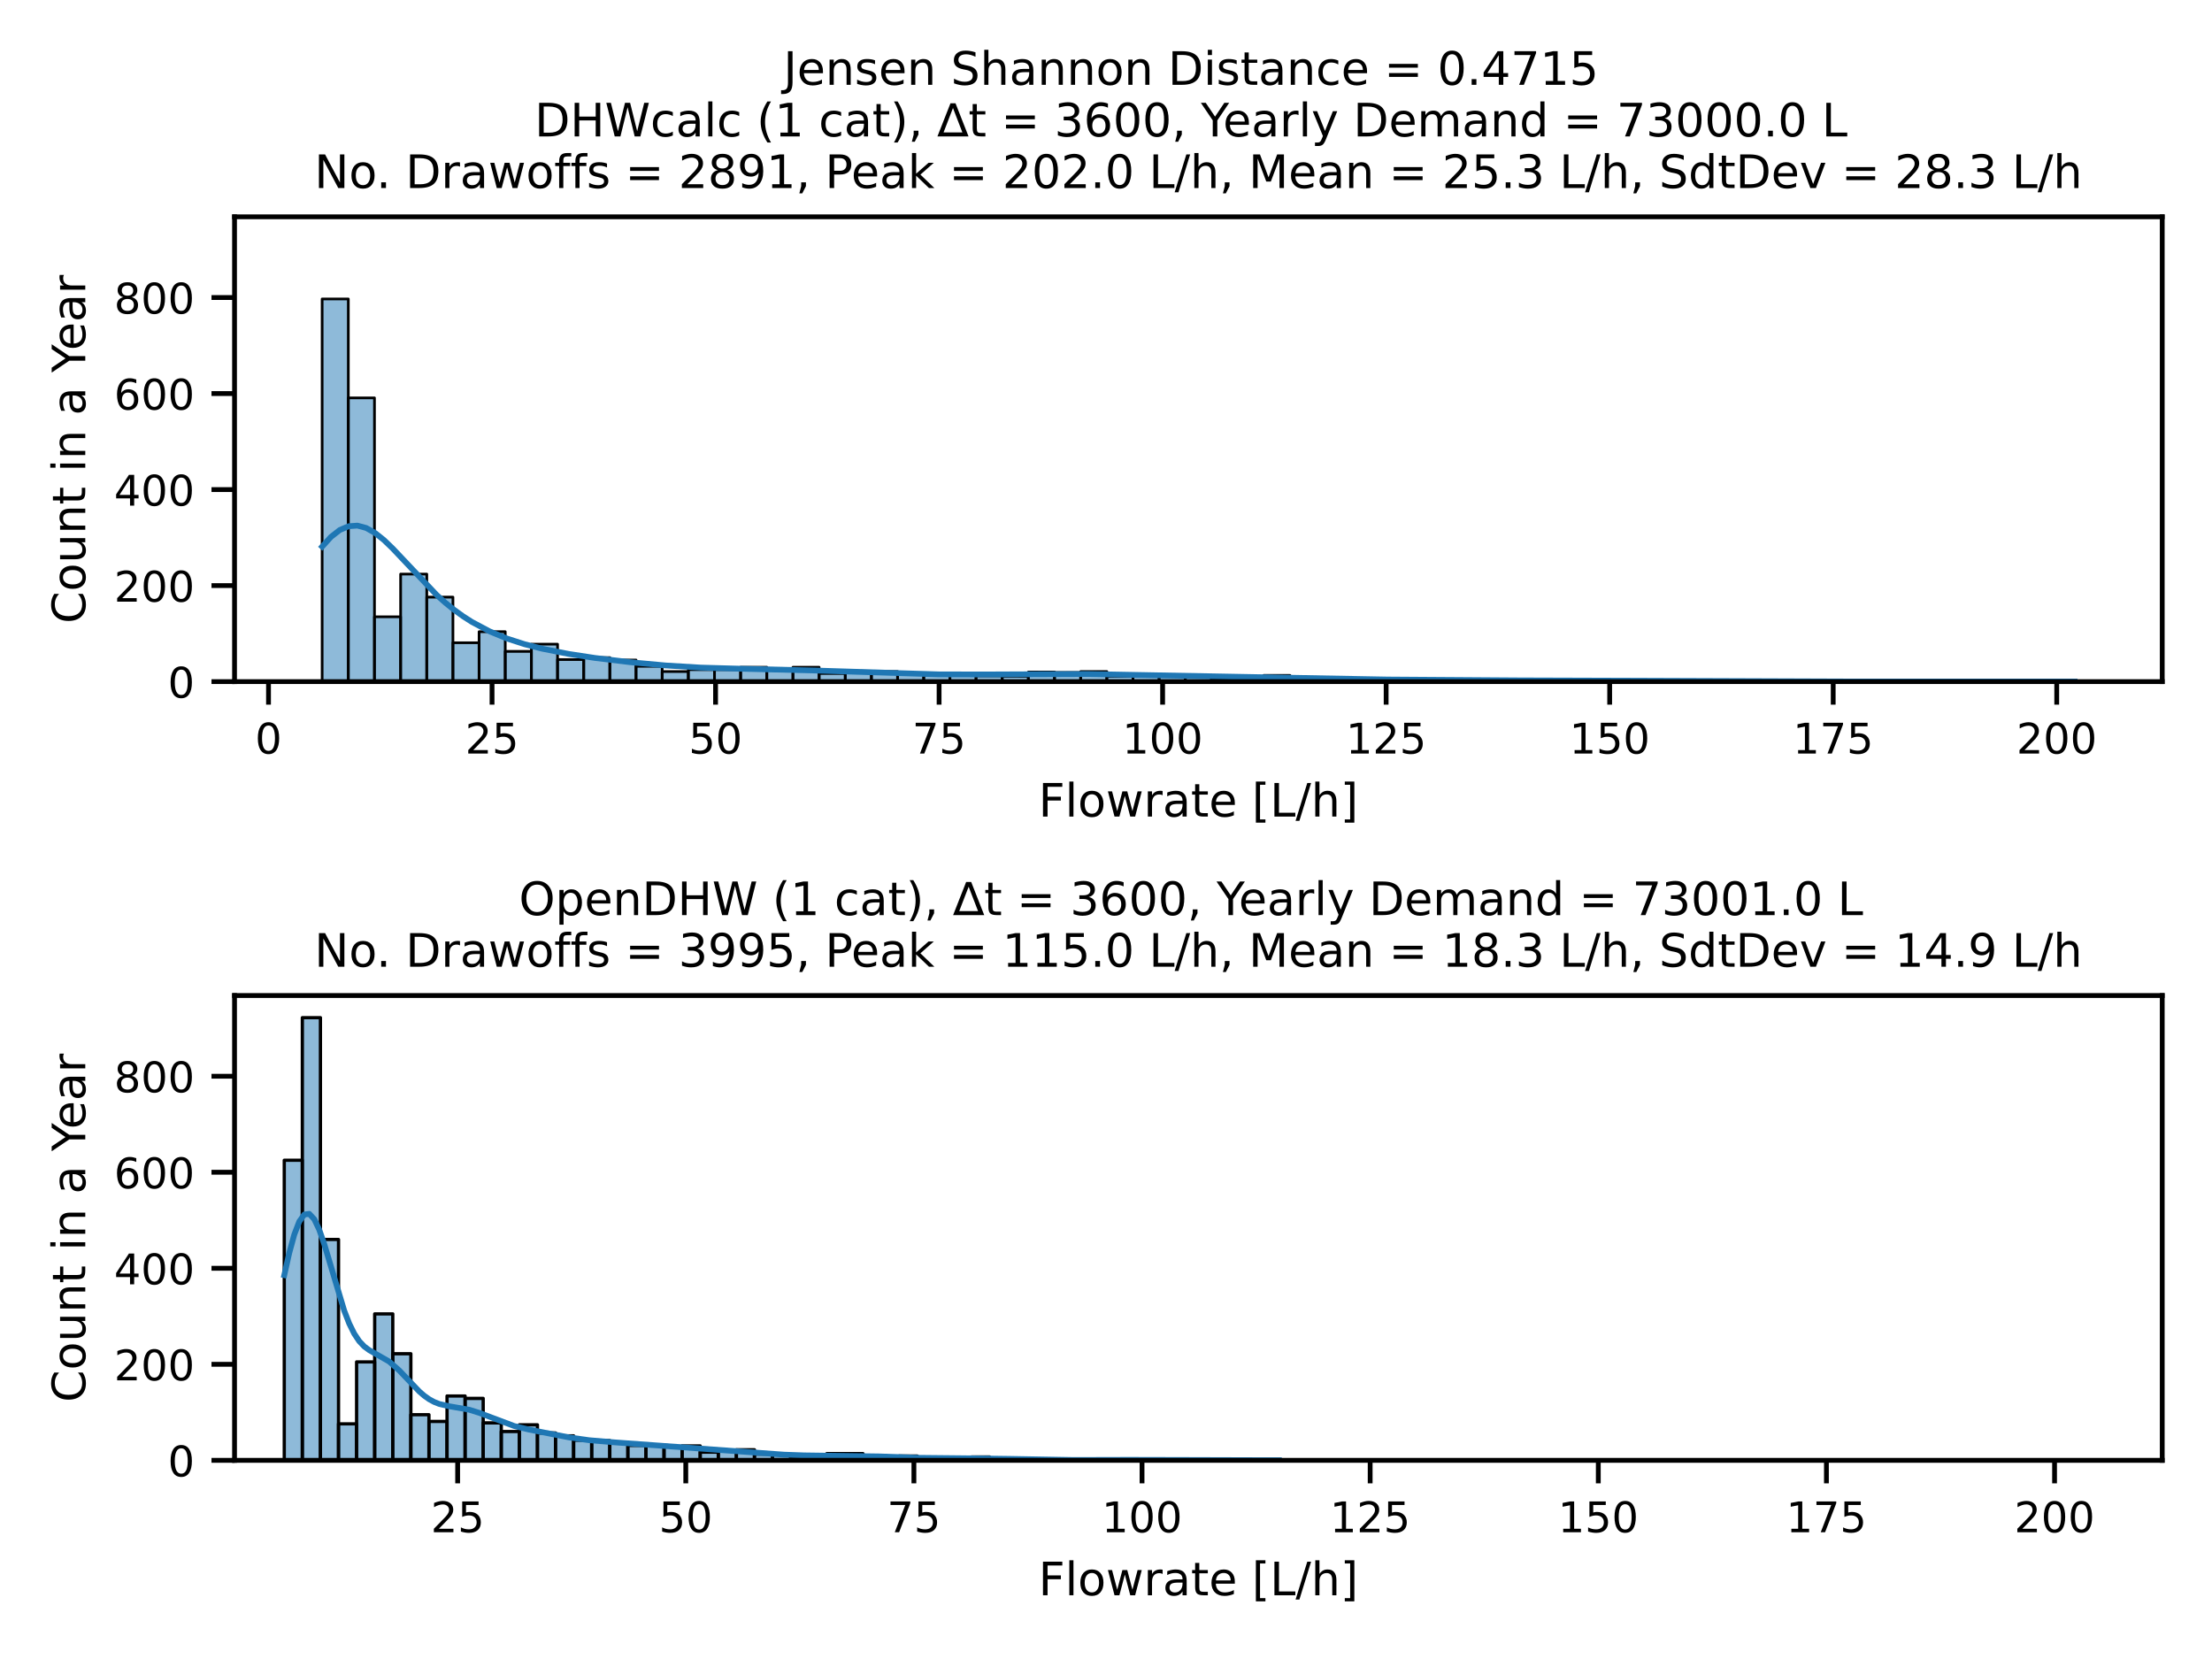<?xml version="1.0" encoding="utf-8" standalone="no"?>
<!DOCTYPE svg PUBLIC "-//W3C//DTD SVG 1.1//EN"
  "http://www.w3.org/Graphics/SVG/1.1/DTD/svg11.dtd">
<!-- Created with matplotlib (https://matplotlib.org/) -->
<svg height="345.6pt" version="1.1" viewBox="0 0 460.8 345.6" width="460.8pt" xmlns="http://www.w3.org/2000/svg" xmlns:xlink="http://www.w3.org/1999/xlink">
 <defs>
  <style type="text/css">
*{stroke-linecap:butt;stroke-linejoin:round;}
  </style>
 </defs>
 <g id="figure_1">
  <g id="patch_1">
   <path d="M 0 345.6 
L 460.8 345.6 
L 460.8 0 
L 0 0 
z
" style="fill:#ffffff;"/>
  </g>
  <g id="axes_1">
   <g id="patch_2">
    <path d="M 48.858 141.996 
L 450.432 141.996 
L 450.432 45.168 
L 48.858 45.168 
z
" style="fill:#ffffff;"/>
   </g>
   <g id="patch_3">
    <path clip-path="url(#p76555ccbae)" d="M 67.111 141.996 
L 72.56 141.996 
L 72.56 62.281 
L 67.111 62.281 
z
" style="fill:#1f77b4;fill-opacity:0.5;stroke:#000000;stroke-linejoin:miter;stroke-width:0.557;"/>
   </g>
   <g id="patch_4">
    <path clip-path="url(#p76555ccbae)" d="M 72.56 141.996 
L 78.009 141.996 
L 78.009 82.885 
L 72.56 82.885 
z
" style="fill:#1f77b4;fill-opacity:0.5;stroke:#000000;stroke-linejoin:miter;stroke-width:0.557;"/>
   </g>
   <g id="patch_5">
    <path clip-path="url(#p76555ccbae)" d="M 78.009 141.996 
L 83.458 141.996 
L 83.458 128.493 
L 78.009 128.493 
z
" style="fill:#1f77b4;fill-opacity:0.5;stroke:#000000;stroke-linejoin:miter;stroke-width:0.557;"/>
   </g>
   <g id="patch_6">
    <path clip-path="url(#p76555ccbae)" d="M 83.458 141.996 
L 88.906 141.996 
L 88.906 119.592 
L 83.458 119.592 
z
" style="fill:#1f77b4;fill-opacity:0.5;stroke:#000000;stroke-linejoin:miter;stroke-width:0.557;"/>
   </g>
   <g id="patch_7">
    <path clip-path="url(#p76555ccbae)" d="M 88.906 141.996 
L 94.355 141.996 
L 94.355 124.393 
L 88.906 124.393 
z
" style="fill:#1f77b4;fill-opacity:0.5;stroke:#000000;stroke-linejoin:miter;stroke-width:0.557;"/>
   </g>
   <g id="patch_8">
    <path clip-path="url(#p76555ccbae)" d="M 94.355 141.996 
L 99.804 141.996 
L 99.804 133.894 
L 94.355 133.894 
z
" style="fill:#1f77b4;fill-opacity:0.5;stroke:#000000;stroke-linejoin:miter;stroke-width:0.557;"/>
   </g>
   <g id="patch_9">
    <path clip-path="url(#p76555ccbae)" d="M 99.804 141.996 
L 105.253 141.996 
L 105.253 131.594 
L 99.804 131.594 
z
" style="fill:#1f77b4;fill-opacity:0.5;stroke:#000000;stroke-linejoin:miter;stroke-width:0.557;"/>
   </g>
   <g id="patch_10">
    <path clip-path="url(#p76555ccbae)" d="M 105.253 141.996 
L 110.701 141.996 
L 110.701 135.695 
L 105.253 135.695 
z
" style="fill:#1f77b4;fill-opacity:0.5;stroke:#000000;stroke-linejoin:miter;stroke-width:0.557;"/>
   </g>
   <g id="patch_11">
    <path clip-path="url(#p76555ccbae)" d="M 110.701 141.996 
L 116.15 141.996 
L 116.15 134.195 
L 110.701 134.195 
z
" style="fill:#1f77b4;fill-opacity:0.5;stroke:#000000;stroke-linejoin:miter;stroke-width:0.557;"/>
   </g>
   <g id="patch_12">
    <path clip-path="url(#p76555ccbae)" d="M 116.15 141.996 
L 121.599 141.996 
L 121.599 137.395 
L 116.15 137.395 
z
" style="fill:#1f77b4;fill-opacity:0.5;stroke:#000000;stroke-linejoin:miter;stroke-width:0.557;"/>
   </g>
   <g id="patch_13">
    <path clip-path="url(#p76555ccbae)" d="M 121.599 141.996 
L 127.048 141.996 
L 127.048 136.995 
L 121.599 136.995 
z
" style="fill:#1f77b4;fill-opacity:0.5;stroke:#000000;stroke-linejoin:miter;stroke-width:0.557;"/>
   </g>
   <g id="patch_14">
    <path clip-path="url(#p76555ccbae)" d="M 127.048 141.996 
L 132.497 141.996 
L 132.497 137.495 
L 127.048 137.495 
z
" style="fill:#1f77b4;fill-opacity:0.5;stroke:#000000;stroke-linejoin:miter;stroke-width:0.557;"/>
   </g>
   <g id="patch_15">
    <path clip-path="url(#p76555ccbae)" d="M 132.497 141.996 
L 137.945 141.996 
L 137.945 138.795 
L 132.497 138.795 
z
" style="fill:#1f77b4;fill-opacity:0.5;stroke:#000000;stroke-linejoin:miter;stroke-width:0.557;"/>
   </g>
   <g id="patch_16">
    <path clip-path="url(#p76555ccbae)" d="M 137.945 141.996 
L 143.394 141.996 
L 143.394 139.896 
L 137.945 139.896 
z
" style="fill:#1f77b4;fill-opacity:0.5;stroke:#000000;stroke-linejoin:miter;stroke-width:0.557;"/>
   </g>
   <g id="patch_17">
    <path clip-path="url(#p76555ccbae)" d="M 143.394 141.996 
L 148.843 141.996 
L 148.843 139.496 
L 143.394 139.496 
z
" style="fill:#1f77b4;fill-opacity:0.5;stroke:#000000;stroke-linejoin:miter;stroke-width:0.557;"/>
   </g>
   <g id="patch_18">
    <path clip-path="url(#p76555ccbae)" d="M 148.843 141.996 
L 154.292 141.996 
L 154.292 139.496 
L 148.843 139.496 
z
" style="fill:#1f77b4;fill-opacity:0.5;stroke:#000000;stroke-linejoin:miter;stroke-width:0.557;"/>
   </g>
   <g id="patch_19">
    <path clip-path="url(#p76555ccbae)" d="M 154.292 141.996 
L 159.74 141.996 
L 159.74 138.995 
L 154.292 138.995 
z
" style="fill:#1f77b4;fill-opacity:0.5;stroke:#000000;stroke-linejoin:miter;stroke-width:0.557;"/>
   </g>
   <g id="patch_20">
    <path clip-path="url(#p76555ccbae)" d="M 159.74 141.996 
L 165.189 141.996 
L 165.189 139.295 
L 159.74 139.295 
z
" style="fill:#1f77b4;fill-opacity:0.5;stroke:#000000;stroke-linejoin:miter;stroke-width:0.557;"/>
   </g>
   <g id="patch_21">
    <path clip-path="url(#p76555ccbae)" d="M 165.189 141.996 
L 170.638 141.996 
L 170.638 138.995 
L 165.189 138.995 
z
" style="fill:#1f77b4;fill-opacity:0.5;stroke:#000000;stroke-linejoin:miter;stroke-width:0.557;"/>
   </g>
   <g id="patch_22">
    <path clip-path="url(#p76555ccbae)" d="M 170.638 141.996 
L 176.087 141.996 
L 176.087 140.296 
L 170.638 140.296 
z
" style="fill:#1f77b4;fill-opacity:0.5;stroke:#000000;stroke-linejoin:miter;stroke-width:0.557;"/>
   </g>
   <g id="patch_23">
    <path clip-path="url(#p76555ccbae)" d="M 176.087 141.996 
L 181.535 141.996 
L 181.535 140.096 
L 176.087 140.096 
z
" style="fill:#1f77b4;fill-opacity:0.5;stroke:#000000;stroke-linejoin:miter;stroke-width:0.557;"/>
   </g>
   <g id="patch_24">
    <path clip-path="url(#p76555ccbae)" d="M 181.535 141.996 
L 186.984 141.996 
L 186.984 139.896 
L 181.535 139.896 
z
" style="fill:#1f77b4;fill-opacity:0.5;stroke:#000000;stroke-linejoin:miter;stroke-width:0.557;"/>
   </g>
   <g id="patch_25">
    <path clip-path="url(#p76555ccbae)" d="M 186.984 141.996 
L 192.433 141.996 
L 192.433 140.496 
L 186.984 140.496 
z
" style="fill:#1f77b4;fill-opacity:0.5;stroke:#000000;stroke-linejoin:miter;stroke-width:0.557;"/>
   </g>
   <g id="patch_26">
    <path clip-path="url(#p76555ccbae)" d="M 192.433 141.996 
L 197.882 141.996 
L 197.882 140.696 
L 192.433 140.696 
z
" style="fill:#1f77b4;fill-opacity:0.5;stroke:#000000;stroke-linejoin:miter;stroke-width:0.557;"/>
   </g>
   <g id="patch_27">
    <path clip-path="url(#p76555ccbae)" d="M 197.882 141.996 
L 203.33 141.996 
L 203.33 140.496 
L 197.882 140.496 
z
" style="fill:#1f77b4;fill-opacity:0.5;stroke:#000000;stroke-linejoin:miter;stroke-width:0.557;"/>
   </g>
   <g id="patch_28">
    <path clip-path="url(#p76555ccbae)" d="M 203.33 141.996 
L 208.779 141.996 
L 208.779 140.796 
L 203.33 140.796 
z
" style="fill:#1f77b4;fill-opacity:0.5;stroke:#000000;stroke-linejoin:miter;stroke-width:0.557;"/>
   </g>
   <g id="patch_29">
    <path clip-path="url(#p76555ccbae)" d="M 208.779 141.996 
L 214.228 141.996 
L 214.228 140.896 
L 208.779 140.896 
z
" style="fill:#1f77b4;fill-opacity:0.5;stroke:#000000;stroke-linejoin:miter;stroke-width:0.557;"/>
   </g>
   <g id="patch_30">
    <path clip-path="url(#p76555ccbae)" d="M 214.228 141.996 
L 219.677 141.996 
L 219.677 139.996 
L 214.228 139.996 
z
" style="fill:#1f77b4;fill-opacity:0.5;stroke:#000000;stroke-linejoin:miter;stroke-width:0.557;"/>
   </g>
   <g id="patch_31">
    <path clip-path="url(#p76555ccbae)" d="M 219.677 141.996 
L 225.126 141.996 
L 225.126 140.096 
L 219.677 140.096 
z
" style="fill:#1f77b4;fill-opacity:0.5;stroke:#000000;stroke-linejoin:miter;stroke-width:0.557;"/>
   </g>
   <g id="patch_32">
    <path clip-path="url(#p76555ccbae)" d="M 225.126 141.996 
L 230.574 141.996 
L 230.574 139.896 
L 225.126 139.896 
z
" style="fill:#1f77b4;fill-opacity:0.5;stroke:#000000;stroke-linejoin:miter;stroke-width:0.557;"/>
   </g>
   <g id="patch_33">
    <path clip-path="url(#p76555ccbae)" d="M 230.574 141.996 
L 236.023 141.996 
L 236.023 140.896 
L 230.574 140.896 
z
" style="fill:#1f77b4;fill-opacity:0.5;stroke:#000000;stroke-linejoin:miter;stroke-width:0.557;"/>
   </g>
   <g id="patch_34">
    <path clip-path="url(#p76555ccbae)" d="M 236.023 141.996 
L 241.472 141.996 
L 241.472 140.896 
L 236.023 140.896 
z
" style="fill:#1f77b4;fill-opacity:0.5;stroke:#000000;stroke-linejoin:miter;stroke-width:0.557;"/>
   </g>
   <g id="patch_35">
    <path clip-path="url(#p76555ccbae)" d="M 241.472 141.996 
L 246.921 141.996 
L 246.921 140.796 
L 241.472 140.796 
z
" style="fill:#1f77b4;fill-opacity:0.5;stroke:#000000;stroke-linejoin:miter;stroke-width:0.557;"/>
   </g>
   <g id="patch_36">
    <path clip-path="url(#p76555ccbae)" d="M 246.921 141.996 
L 252.369 141.996 
L 252.369 140.696 
L 246.921 140.696 
z
" style="fill:#1f77b4;fill-opacity:0.5;stroke:#000000;stroke-linejoin:miter;stroke-width:0.557;"/>
   </g>
   <g id="patch_37">
    <path clip-path="url(#p76555ccbae)" d="M 252.369 141.996 
L 257.818 141.996 
L 257.818 141.296 
L 252.369 141.296 
z
" style="fill:#1f77b4;fill-opacity:0.5;stroke:#000000;stroke-linejoin:miter;stroke-width:0.557;"/>
   </g>
   <g id="patch_38">
    <path clip-path="url(#p76555ccbae)" d="M 257.818 141.996 
L 263.267 141.996 
L 263.267 141.296 
L 257.818 141.296 
z
" style="fill:#1f77b4;fill-opacity:0.5;stroke:#000000;stroke-linejoin:miter;stroke-width:0.557;"/>
   </g>
   <g id="patch_39">
    <path clip-path="url(#p76555ccbae)" d="M 263.267 141.996 
L 268.716 141.996 
L 268.716 140.696 
L 263.267 140.696 
z
" style="fill:#1f77b4;fill-opacity:0.5;stroke:#000000;stroke-linejoin:miter;stroke-width:0.557;"/>
   </g>
   <g id="patch_40">
    <path clip-path="url(#p76555ccbae)" d="M 268.716 141.996 
L 274.164 141.996 
L 274.164 141.496 
L 268.716 141.496 
z
" style="fill:#1f77b4;fill-opacity:0.5;stroke:#000000;stroke-linejoin:miter;stroke-width:0.557;"/>
   </g>
   <g id="patch_41">
    <path clip-path="url(#p76555ccbae)" d="M 274.164 141.996 
L 279.613 141.996 
L 279.613 141.596 
L 274.164 141.596 
z
" style="fill:#1f77b4;fill-opacity:0.5;stroke:#000000;stroke-linejoin:miter;stroke-width:0.557;"/>
   </g>
   <g id="patch_42">
    <path clip-path="url(#p76555ccbae)" d="M 279.613 141.996 
L 285.062 141.996 
L 285.062 141.596 
L 279.613 141.596 
z
" style="fill:#1f77b4;fill-opacity:0.5;stroke:#000000;stroke-linejoin:miter;stroke-width:0.557;"/>
   </g>
   <g id="patch_43">
    <path clip-path="url(#p76555ccbae)" d="M 285.062 141.996 
L 290.511 141.996 
L 290.511 141.496 
L 285.062 141.496 
z
" style="fill:#1f77b4;fill-opacity:0.5;stroke:#000000;stroke-linejoin:miter;stroke-width:0.557;"/>
   </g>
   <g id="patch_44">
    <path clip-path="url(#p76555ccbae)" d="M 290.511 141.996 
L 295.96 141.996 
L 295.96 141.496 
L 290.511 141.496 
z
" style="fill:#1f77b4;fill-opacity:0.5;stroke:#000000;stroke-linejoin:miter;stroke-width:0.557;"/>
   </g>
   <g id="patch_45">
    <path clip-path="url(#p76555ccbae)" d="M 295.96 141.996 
L 301.408 141.996 
L 301.408 141.796 
L 295.96 141.796 
z
" style="fill:#1f77b4;fill-opacity:0.5;stroke:#000000;stroke-linejoin:miter;stroke-width:0.557;"/>
   </g>
   <g id="patch_46">
    <path clip-path="url(#p76555ccbae)" d="M 301.408 141.996 
L 306.857 141.996 
L 306.857 141.696 
L 301.408 141.696 
z
" style="fill:#1f77b4;fill-opacity:0.5;stroke:#000000;stroke-linejoin:miter;stroke-width:0.557;"/>
   </g>
   <g id="patch_47">
    <path clip-path="url(#p76555ccbae)" d="M 306.857 141.996 
L 312.306 141.996 
L 312.306 141.796 
L 306.857 141.796 
z
" style="fill:#1f77b4;fill-opacity:0.5;stroke:#000000;stroke-linejoin:miter;stroke-width:0.557;"/>
   </g>
   <g id="patch_48">
    <path clip-path="url(#p76555ccbae)" d="M 312.306 141.996 
L 317.755 141.996 
L 317.755 141.896 
L 312.306 141.896 
z
" style="fill:#1f77b4;fill-opacity:0.5;stroke:#000000;stroke-linejoin:miter;stroke-width:0.557;"/>
   </g>
   <g id="patch_49">
    <path clip-path="url(#p76555ccbae)" d="M 317.755 141.996 
L 323.203 141.996 
L 323.203 141.496 
L 317.755 141.496 
z
" style="fill:#1f77b4;fill-opacity:0.5;stroke:#000000;stroke-linejoin:miter;stroke-width:0.557;"/>
   </g>
   <g id="patch_50">
    <path clip-path="url(#p76555ccbae)" d="M 323.203 141.996 
L 328.652 141.996 
L 328.652 141.896 
L 323.203 141.896 
z
" style="fill:#1f77b4;fill-opacity:0.5;stroke:#000000;stroke-linejoin:miter;stroke-width:0.557;"/>
   </g>
   <g id="patch_51">
    <path clip-path="url(#p76555ccbae)" d="M 328.652 141.996 
L 334.101 141.996 
L 334.101 141.496 
L 328.652 141.496 
z
" style="fill:#1f77b4;fill-opacity:0.5;stroke:#000000;stroke-linejoin:miter;stroke-width:0.557;"/>
   </g>
   <g id="patch_52">
    <path clip-path="url(#p76555ccbae)" d="M 334.101 141.996 
L 339.55 141.996 
L 339.55 141.896 
L 334.101 141.896 
z
" style="fill:#1f77b4;fill-opacity:0.5;stroke:#000000;stroke-linejoin:miter;stroke-width:0.557;"/>
   </g>
   <g id="patch_53">
    <path clip-path="url(#p76555ccbae)" d="M 339.55 141.996 
L 344.998 141.996 
L 344.998 141.796 
L 339.55 141.796 
z
" style="fill:#1f77b4;fill-opacity:0.5;stroke:#000000;stroke-linejoin:miter;stroke-width:0.557;"/>
   </g>
   <g id="patch_54">
    <path clip-path="url(#p76555ccbae)" d="M 344.998 141.996 
L 350.447 141.996 
L 350.447 141.996 
L 344.998 141.996 
z
" style="fill:#1f77b4;fill-opacity:0.5;stroke:#000000;stroke-linejoin:miter;stroke-width:0.557;"/>
   </g>
   <g id="patch_55">
    <path clip-path="url(#p76555ccbae)" d="M 350.447 141.996 
L 355.896 141.996 
L 355.896 141.696 
L 350.447 141.696 
z
" style="fill:#1f77b4;fill-opacity:0.5;stroke:#000000;stroke-linejoin:miter;stroke-width:0.557;"/>
   </g>
   <g id="patch_56">
    <path clip-path="url(#p76555ccbae)" d="M 355.896 141.996 
L 361.345 141.996 
L 361.345 141.996 
L 355.896 141.996 
z
" style="fill:#1f77b4;fill-opacity:0.5;stroke:#000000;stroke-linejoin:miter;stroke-width:0.557;"/>
   </g>
   <g id="patch_57">
    <path clip-path="url(#p76555ccbae)" d="M 361.345 141.996 
L 366.793 141.996 
L 366.793 141.696 
L 361.345 141.696 
z
" style="fill:#1f77b4;fill-opacity:0.5;stroke:#000000;stroke-linejoin:miter;stroke-width:0.557;"/>
   </g>
   <g id="patch_58">
    <path clip-path="url(#p76555ccbae)" d="M 366.793 141.996 
L 372.242 141.996 
L 372.242 141.996 
L 366.793 141.996 
z
" style="fill:#1f77b4;fill-opacity:0.5;stroke:#000000;stroke-linejoin:miter;stroke-width:0.557;"/>
   </g>
   <g id="patch_59">
    <path clip-path="url(#p76555ccbae)" d="M 372.242 141.996 
L 377.691 141.996 
L 377.691 141.996 
L 372.242 141.996 
z
" style="fill:#1f77b4;fill-opacity:0.5;stroke:#000000;stroke-linejoin:miter;stroke-width:0.557;"/>
   </g>
   <g id="patch_60">
    <path clip-path="url(#p76555ccbae)" d="M 377.691 141.996 
L 383.14 141.996 
L 383.14 141.996 
L 377.691 141.996 
z
" style="fill:#1f77b4;fill-opacity:0.5;stroke:#000000;stroke-linejoin:miter;stroke-width:0.557;"/>
   </g>
   <g id="patch_61">
    <path clip-path="url(#p76555ccbae)" d="M 383.14 141.996 
L 388.589 141.996 
L 388.589 141.996 
L 383.14 141.996 
z
" style="fill:#1f77b4;fill-opacity:0.5;stroke:#000000;stroke-linejoin:miter;stroke-width:0.557;"/>
   </g>
   <g id="patch_62">
    <path clip-path="url(#p76555ccbae)" d="M 388.589 141.996 
L 394.037 141.996 
L 394.037 141.896 
L 388.589 141.896 
z
" style="fill:#1f77b4;fill-opacity:0.5;stroke:#000000;stroke-linejoin:miter;stroke-width:0.557;"/>
   </g>
   <g id="patch_63">
    <path clip-path="url(#p76555ccbae)" d="M 394.037 141.996 
L 399.486 141.996 
L 399.486 141.996 
L 394.037 141.996 
z
" style="fill:#1f77b4;fill-opacity:0.5;stroke:#000000;stroke-linejoin:miter;stroke-width:0.557;"/>
   </g>
   <g id="patch_64">
    <path clip-path="url(#p76555ccbae)" d="M 399.486 141.996 
L 404.935 141.996 
L 404.935 141.996 
L 399.486 141.996 
z
" style="fill:#1f77b4;fill-opacity:0.5;stroke:#000000;stroke-linejoin:miter;stroke-width:0.557;"/>
   </g>
   <g id="patch_65">
    <path clip-path="url(#p76555ccbae)" d="M 404.935 141.996 
L 410.384 141.996 
L 410.384 141.996 
L 404.935 141.996 
z
" style="fill:#1f77b4;fill-opacity:0.5;stroke:#000000;stroke-linejoin:miter;stroke-width:0.557;"/>
   </g>
   <g id="patch_66">
    <path clip-path="url(#p76555ccbae)" d="M 410.384 141.996 
L 415.832 141.996 
L 415.832 141.996 
L 410.384 141.996 
z
" style="fill:#1f77b4;fill-opacity:0.5;stroke:#000000;stroke-linejoin:miter;stroke-width:0.557;"/>
   </g>
   <g id="patch_67">
    <path clip-path="url(#p76555ccbae)" d="M 415.832 141.996 
L 421.281 141.996 
L 421.281 141.896 
L 415.832 141.896 
z
" style="fill:#1f77b4;fill-opacity:0.5;stroke:#000000;stroke-linejoin:miter;stroke-width:0.557;"/>
   </g>
   <g id="patch_68">
    <path clip-path="url(#p76555ccbae)" d="M 421.281 141.996 
L 426.73 141.996 
L 426.73 141.996 
L 421.281 141.996 
z
" style="fill:#1f77b4;fill-opacity:0.5;stroke:#000000;stroke-linejoin:miter;stroke-width:0.557;"/>
   </g>
   <g id="patch_69">
    <path clip-path="url(#p76555ccbae)" d="M 426.73 141.996 
L 432.179 141.996 
L 432.179 141.896 
L 426.73 141.896 
z
" style="fill:#1f77b4;fill-opacity:0.5;stroke:#000000;stroke-linejoin:miter;stroke-width:0.557;"/>
   </g>
   <g id="matplotlib.axis_1">
    <g id="xtick_1">
     <g id="line2d_1">
      <defs>
       <path d="M 0 0 
L 0 4.8 
" id="m6a7d6667bd" style="stroke:#000000;"/>
      </defs>
      <g>
       <use style="stroke:#000000;" x="55.936" xlink:href="#m6a7d6667bd" y="141.996"/>
      </g>
     </g>
     <g id="text_1">
      <!-- 0 -->
      <defs>
       <path d="M 31.781 66.406 
Q 24.172 66.406 20.328 58.906 
Q 16.5 51.422 16.5 36.375 
Q 16.5 21.391 20.328 13.891 
Q 24.172 6.391 31.781 6.391 
Q 39.453 6.391 43.281 13.891 
Q 47.125 21.391 47.125 36.375 
Q 47.125 51.422 43.281 58.906 
Q 39.453 66.406 31.781 66.406 
z
M 31.781 74.219 
Q 44.047 74.219 50.516 64.516 
Q 56.984 54.828 56.984 36.375 
Q 56.984 17.969 50.516 8.266 
Q 44.047 -1.422 31.781 -1.422 
Q 19.531 -1.422 13.062 8.266 
Q 6.594 17.969 6.594 36.375 
Q 6.594 54.828 13.062 64.516 
Q 19.531 74.219 31.781 74.219 
z
" id="DejaVuSans-48"/>
      </defs>
      <g transform="translate(53.136 156.983)scale(0.088 -0.088)">
       <use xlink:href="#DejaVuSans-48"/>
      </g>
     </g>
    </g>
    <g id="xtick_2">
     <g id="line2d_2">
      <g>
       <use style="stroke:#000000;" x="102.501" xlink:href="#m6a7d6667bd" y="141.996"/>
      </g>
     </g>
     <g id="text_2">
      <!-- 25 -->
      <defs>
       <path d="M 19.188 8.297 
L 53.609 8.297 
L 53.609 0 
L 7.328 0 
L 7.328 8.297 
Q 12.938 14.109 22.625 23.891 
Q 32.328 33.688 34.812 36.531 
Q 39.547 41.844 41.422 45.531 
Q 43.312 49.219 43.312 52.781 
Q 43.312 58.594 39.234 62.25 
Q 35.156 65.922 28.609 65.922 
Q 23.969 65.922 18.812 64.312 
Q 13.672 62.703 7.812 59.422 
L 7.812 69.391 
Q 13.766 71.781 18.938 73 
Q 24.125 74.219 28.422 74.219 
Q 39.75 74.219 46.484 68.547 
Q 53.219 62.891 53.219 53.422 
Q 53.219 48.922 51.531 44.891 
Q 49.859 40.875 45.406 35.406 
Q 44.188 33.984 37.641 27.219 
Q 31.109 20.453 19.188 8.297 
z
" id="DejaVuSans-50"/>
       <path d="M 10.797 72.906 
L 49.516 72.906 
L 49.516 64.594 
L 19.828 64.594 
L 19.828 46.734 
Q 21.969 47.469 24.109 47.828 
Q 26.266 48.188 28.422 48.188 
Q 40.625 48.188 47.75 41.5 
Q 54.891 34.812 54.891 23.391 
Q 54.891 11.625 47.562 5.094 
Q 40.234 -1.422 26.906 -1.422 
Q 22.312 -1.422 17.547 -0.641 
Q 12.797 0.141 7.719 1.703 
L 7.719 11.625 
Q 12.109 9.234 16.797 8.062 
Q 21.484 6.891 26.703 6.891 
Q 35.156 6.891 40.078 11.328 
Q 45.016 15.766 45.016 23.391 
Q 45.016 31 40.078 35.438 
Q 35.156 39.891 26.703 39.891 
Q 22.75 39.891 18.812 39.016 
Q 14.891 38.141 10.797 36.281 
z
" id="DejaVuSans-53"/>
      </defs>
      <g transform="translate(96.902 156.983)scale(0.088 -0.088)">
       <use xlink:href="#DejaVuSans-50"/>
       <use x="63.623" xlink:href="#DejaVuSans-53"/>
      </g>
     </g>
    </g>
    <g id="xtick_3">
     <g id="line2d_3">
      <g>
       <use style="stroke:#000000;" x="149.065" xlink:href="#m6a7d6667bd" y="141.996"/>
      </g>
     </g>
     <g id="text_3">
      <!-- 50 -->
      <g transform="translate(143.466 156.983)scale(0.088 -0.088)">
       <use xlink:href="#DejaVuSans-53"/>
       <use x="63.623" xlink:href="#DejaVuSans-48"/>
      </g>
     </g>
    </g>
    <g id="xtick_4">
     <g id="line2d_4">
      <g>
       <use style="stroke:#000000;" x="195.63" xlink:href="#m6a7d6667bd" y="141.996"/>
      </g>
     </g>
     <g id="text_4">
      <!-- 75 -->
      <defs>
       <path d="M 8.203 72.906 
L 55.078 72.906 
L 55.078 68.703 
L 28.609 0 
L 18.312 0 
L 43.219 64.594 
L 8.203 64.594 
z
" id="DejaVuSans-55"/>
      </defs>
      <g transform="translate(190.031 156.983)scale(0.088 -0.088)">
       <use xlink:href="#DejaVuSans-55"/>
       <use x="63.623" xlink:href="#DejaVuSans-53"/>
      </g>
     </g>
    </g>
    <g id="xtick_5">
     <g id="line2d_5">
      <g>
       <use style="stroke:#000000;" x="242.195" xlink:href="#m6a7d6667bd" y="141.996"/>
      </g>
     </g>
     <g id="text_5">
      <!-- 100 -->
      <defs>
       <path d="M 12.406 8.297 
L 28.516 8.297 
L 28.516 63.922 
L 10.984 60.406 
L 10.984 69.391 
L 28.422 72.906 
L 38.281 72.906 
L 38.281 8.297 
L 54.391 8.297 
L 54.391 0 
L 12.406 0 
z
" id="DejaVuSans-49"/>
      </defs>
      <g transform="translate(233.796 156.983)scale(0.088 -0.088)">
       <use xlink:href="#DejaVuSans-49"/>
       <use x="63.623" xlink:href="#DejaVuSans-48"/>
       <use x="127.246" xlink:href="#DejaVuSans-48"/>
      </g>
     </g>
    </g>
    <g id="xtick_6">
     <g id="line2d_6">
      <g>
       <use style="stroke:#000000;" x="288.759" xlink:href="#m6a7d6667bd" y="141.996"/>
      </g>
     </g>
     <g id="text_6">
      <!-- 125 -->
      <g transform="translate(280.361 156.983)scale(0.088 -0.088)">
       <use xlink:href="#DejaVuSans-49"/>
       <use x="63.623" xlink:href="#DejaVuSans-50"/>
       <use x="127.246" xlink:href="#DejaVuSans-53"/>
      </g>
     </g>
    </g>
    <g id="xtick_7">
     <g id="line2d_7">
      <g>
       <use style="stroke:#000000;" x="335.324" xlink:href="#m6a7d6667bd" y="141.996"/>
      </g>
     </g>
     <g id="text_7">
      <!-- 150 -->
      <g transform="translate(326.926 156.983)scale(0.088 -0.088)">
       <use xlink:href="#DejaVuSans-49"/>
       <use x="63.623" xlink:href="#DejaVuSans-53"/>
       <use x="127.246" xlink:href="#DejaVuSans-48"/>
      </g>
     </g>
    </g>
    <g id="xtick_8">
     <g id="line2d_8">
      <g>
       <use style="stroke:#000000;" x="381.889" xlink:href="#m6a7d6667bd" y="141.996"/>
      </g>
     </g>
     <g id="text_8">
      <!-- 175 -->
      <g transform="translate(373.49 156.983)scale(0.088 -0.088)">
       <use xlink:href="#DejaVuSans-49"/>
       <use x="63.623" xlink:href="#DejaVuSans-55"/>
       <use x="127.246" xlink:href="#DejaVuSans-53"/>
      </g>
     </g>
    </g>
    <g id="xtick_9">
     <g id="line2d_9">
      <g>
       <use style="stroke:#000000;" x="428.453" xlink:href="#m6a7d6667bd" y="141.996"/>
      </g>
     </g>
     <g id="text_9">
      <!-- 200 -->
      <g transform="translate(420.055 156.983)scale(0.088 -0.088)">
       <use xlink:href="#DejaVuSans-50"/>
       <use x="63.623" xlink:href="#DejaVuSans-48"/>
       <use x="127.246" xlink:href="#DejaVuSans-48"/>
      </g>
     </g>
    </g>
    <g id="text_10">
     <!-- Flowrate [L/h] -->
     <defs>
      <path d="M 9.812 72.906 
L 51.703 72.906 
L 51.703 64.594 
L 19.672 64.594 
L 19.672 43.109 
L 48.578 43.109 
L 48.578 34.812 
L 19.672 34.812 
L 19.672 0 
L 9.812 0 
z
" id="DejaVuSans-70"/>
      <path d="M 9.422 75.984 
L 18.406 75.984 
L 18.406 0 
L 9.422 0 
z
" id="DejaVuSans-108"/>
      <path d="M 30.609 48.391 
Q 23.391 48.391 19.188 42.75 
Q 14.984 37.109 14.984 27.297 
Q 14.984 17.484 19.156 11.844 
Q 23.344 6.203 30.609 6.203 
Q 37.797 6.203 41.984 11.859 
Q 46.188 17.531 46.188 27.297 
Q 46.188 37.016 41.984 42.703 
Q 37.797 48.391 30.609 48.391 
z
M 30.609 56 
Q 42.328 56 49.016 48.375 
Q 55.719 40.766 55.719 27.297 
Q 55.719 13.875 49.016 6.219 
Q 42.328 -1.422 30.609 -1.422 
Q 18.844 -1.422 12.172 6.219 
Q 5.516 13.875 5.516 27.297 
Q 5.516 40.766 12.172 48.375 
Q 18.844 56 30.609 56 
z
" id="DejaVuSans-111"/>
      <path d="M 4.203 54.688 
L 13.188 54.688 
L 24.422 12.016 
L 35.594 54.688 
L 46.188 54.688 
L 57.422 12.016 
L 68.609 54.688 
L 77.594 54.688 
L 63.281 0 
L 52.688 0 
L 40.922 44.828 
L 29.109 0 
L 18.5 0 
z
" id="DejaVuSans-119"/>
      <path d="M 41.109 46.297 
Q 39.594 47.172 37.812 47.578 
Q 36.031 48 33.891 48 
Q 26.266 48 22.188 43.047 
Q 18.109 38.094 18.109 28.812 
L 18.109 0 
L 9.078 0 
L 9.078 54.688 
L 18.109 54.688 
L 18.109 46.188 
Q 20.953 51.172 25.484 53.578 
Q 30.031 56 36.531 56 
Q 37.453 56 38.578 55.875 
Q 39.703 55.766 41.062 55.516 
z
" id="DejaVuSans-114"/>
      <path d="M 34.281 27.484 
Q 23.391 27.484 19.188 25 
Q 14.984 22.516 14.984 16.5 
Q 14.984 11.719 18.141 8.906 
Q 21.297 6.109 26.703 6.109 
Q 34.188 6.109 38.703 11.406 
Q 43.219 16.703 43.219 25.484 
L 43.219 27.484 
z
M 52.203 31.203 
L 52.203 0 
L 43.219 0 
L 43.219 8.297 
Q 40.141 3.328 35.547 0.953 
Q 30.953 -1.422 24.312 -1.422 
Q 15.922 -1.422 10.953 3.297 
Q 6 8.016 6 15.922 
Q 6 25.141 12.172 29.828 
Q 18.359 34.516 30.609 34.516 
L 43.219 34.516 
L 43.219 35.406 
Q 43.219 41.609 39.141 45 
Q 35.062 48.391 27.688 48.391 
Q 23 48.391 18.547 47.266 
Q 14.109 46.141 10.016 43.891 
L 10.016 52.203 
Q 14.938 54.109 19.578 55.047 
Q 24.219 56 28.609 56 
Q 40.484 56 46.344 49.844 
Q 52.203 43.703 52.203 31.203 
z
" id="DejaVuSans-97"/>
      <path d="M 18.312 70.219 
L 18.312 54.688 
L 36.812 54.688 
L 36.812 47.703 
L 18.312 47.703 
L 18.312 18.016 
Q 18.312 11.328 20.141 9.422 
Q 21.969 7.516 27.594 7.516 
L 36.812 7.516 
L 36.812 0 
L 27.594 0 
Q 17.188 0 13.234 3.875 
Q 9.281 7.766 9.281 18.016 
L 9.281 47.703 
L 2.688 47.703 
L 2.688 54.688 
L 9.281 54.688 
L 9.281 70.219 
z
" id="DejaVuSans-116"/>
      <path d="M 56.203 29.594 
L 56.203 25.203 
L 14.891 25.203 
Q 15.484 15.922 20.484 11.062 
Q 25.484 6.203 34.422 6.203 
Q 39.594 6.203 44.453 7.469 
Q 49.312 8.734 54.109 11.281 
L 54.109 2.781 
Q 49.266 0.734 44.188 -0.344 
Q 39.109 -1.422 33.891 -1.422 
Q 20.797 -1.422 13.156 6.188 
Q 5.516 13.812 5.516 26.812 
Q 5.516 40.234 12.766 48.109 
Q 20.016 56 32.328 56 
Q 43.359 56 49.781 48.891 
Q 56.203 41.797 56.203 29.594 
z
M 47.219 32.234 
Q 47.125 39.594 43.094 43.984 
Q 39.062 48.391 32.422 48.391 
Q 24.906 48.391 20.391 44.141 
Q 15.875 39.891 15.188 32.172 
z
" id="DejaVuSans-101"/>
      <path id="DejaVuSans-32"/>
      <path d="M 8.594 75.984 
L 29.297 75.984 
L 29.297 69 
L 17.578 69 
L 17.578 -6.203 
L 29.297 -6.203 
L 29.297 -13.188 
L 8.594 -13.188 
z
" id="DejaVuSans-91"/>
      <path d="M 9.812 72.906 
L 19.672 72.906 
L 19.672 8.297 
L 55.172 8.297 
L 55.172 0 
L 9.812 0 
z
" id="DejaVuSans-76"/>
      <path d="M 25.391 72.906 
L 33.688 72.906 
L 8.297 -9.281 
L 0 -9.281 
z
" id="DejaVuSans-47"/>
      <path d="M 54.891 33.016 
L 54.891 0 
L 45.906 0 
L 45.906 32.719 
Q 45.906 40.484 42.875 44.328 
Q 39.844 48.188 33.797 48.188 
Q 26.516 48.188 22.312 43.547 
Q 18.109 38.922 18.109 30.906 
L 18.109 0 
L 9.078 0 
L 9.078 75.984 
L 18.109 75.984 
L 18.109 46.188 
Q 21.344 51.125 25.703 53.562 
Q 30.078 56 35.797 56 
Q 45.219 56 50.047 50.172 
Q 54.891 44.344 54.891 33.016 
z
" id="DejaVuSans-104"/>
      <path d="M 30.422 75.984 
L 30.422 -13.188 
L 9.719 -13.188 
L 9.719 -6.203 
L 21.391 -6.203 
L 21.391 69 
L 9.719 69 
L 9.719 75.984 
z
" id="DejaVuSans-93"/>
     </defs>
     <g transform="translate(216.334 170.107)scale(0.096 -0.096)">
      <use xlink:href="#DejaVuSans-70"/>
      <use x="57.52" xlink:href="#DejaVuSans-108"/>
      <use x="85.303" xlink:href="#DejaVuSans-111"/>
      <use x="146.484" xlink:href="#DejaVuSans-119"/>
      <use x="228.271" xlink:href="#DejaVuSans-114"/>
      <use x="269.385" xlink:href="#DejaVuSans-97"/>
      <use x="330.664" xlink:href="#DejaVuSans-116"/>
      <use x="369.873" xlink:href="#DejaVuSans-101"/>
      <use x="431.396" xlink:href="#DejaVuSans-32"/>
      <use x="463.184" xlink:href="#DejaVuSans-91"/>
      <use x="502.197" xlink:href="#DejaVuSans-76"/>
      <use x="557.91" xlink:href="#DejaVuSans-47"/>
      <use x="591.602" xlink:href="#DejaVuSans-104"/>
      <use x="654.98" xlink:href="#DejaVuSans-93"/>
     </g>
    </g>
   </g>
   <g id="matplotlib.axis_2">
    <g id="ytick_1">
     <g id="line2d_10">
      <defs>
       <path d="M 0 0 
L -4.8 0 
" id="m73c28f7c3f" style="stroke:#000000;"/>
      </defs>
      <g>
       <use style="stroke:#000000;" x="48.858" xlink:href="#m73c28f7c3f" y="141.996"/>
      </g>
     </g>
     <g id="text_11">
      <!-- 0 -->
      <g transform="translate(34.959 145.339)scale(0.088 -0.088)">
       <use xlink:href="#DejaVuSans-48"/>
      </g>
     </g>
    </g>
    <g id="ytick_2">
     <g id="line2d_11">
      <g>
       <use style="stroke:#000000;" x="48.858" xlink:href="#m73c28f7c3f" y="121.992"/>
      </g>
     </g>
     <g id="text_12">
      <!-- 200 -->
      <g transform="translate(23.761 125.336)scale(0.088 -0.088)">
       <use xlink:href="#DejaVuSans-50"/>
       <use x="63.623" xlink:href="#DejaVuSans-48"/>
       <use x="127.246" xlink:href="#DejaVuSans-48"/>
      </g>
     </g>
    </g>
    <g id="ytick_3">
     <g id="line2d_12">
      <g>
       <use style="stroke:#000000;" x="48.858" xlink:href="#m73c28f7c3f" y="101.989"/>
      </g>
     </g>
     <g id="text_13">
      <!-- 400 -->
      <defs>
       <path d="M 37.797 64.312 
L 12.891 25.391 
L 37.797 25.391 
z
M 35.203 72.906 
L 47.609 72.906 
L 47.609 25.391 
L 58.016 25.391 
L 58.016 17.188 
L 47.609 17.188 
L 47.609 0 
L 37.797 0 
L 37.797 17.188 
L 4.891 17.188 
L 4.891 26.703 
z
" id="DejaVuSans-52"/>
      </defs>
      <g transform="translate(23.761 105.332)scale(0.088 -0.088)">
       <use xlink:href="#DejaVuSans-52"/>
       <use x="63.623" xlink:href="#DejaVuSans-48"/>
       <use x="127.246" xlink:href="#DejaVuSans-48"/>
      </g>
     </g>
    </g>
    <g id="ytick_4">
     <g id="line2d_13">
      <g>
       <use style="stroke:#000000;" x="48.858" xlink:href="#m73c28f7c3f" y="81.985"/>
      </g>
     </g>
     <g id="text_14">
      <!-- 600 -->
      <defs>
       <path d="M 33.016 40.375 
Q 26.375 40.375 22.484 35.828 
Q 18.609 31.297 18.609 23.391 
Q 18.609 15.531 22.484 10.953 
Q 26.375 6.391 33.016 6.391 
Q 39.656 6.391 43.531 10.953 
Q 47.406 15.531 47.406 23.391 
Q 47.406 31.297 43.531 35.828 
Q 39.656 40.375 33.016 40.375 
z
M 52.594 71.297 
L 52.594 62.312 
Q 48.875 64.062 45.094 64.984 
Q 41.312 65.922 37.594 65.922 
Q 27.828 65.922 22.672 59.328 
Q 17.531 52.734 16.797 39.406 
Q 19.672 43.656 24.016 45.922 
Q 28.375 48.188 33.594 48.188 
Q 44.578 48.188 50.953 41.516 
Q 57.328 34.859 57.328 23.391 
Q 57.328 12.156 50.688 5.359 
Q 44.047 -1.422 33.016 -1.422 
Q 20.359 -1.422 13.672 8.266 
Q 6.984 17.969 6.984 36.375 
Q 6.984 53.656 15.188 63.938 
Q 23.391 74.219 37.203 74.219 
Q 40.922 74.219 44.703 73.484 
Q 48.484 72.75 52.594 71.297 
z
" id="DejaVuSans-54"/>
      </defs>
      <g transform="translate(23.761 85.328)scale(0.088 -0.088)">
       <use xlink:href="#DejaVuSans-54"/>
       <use x="63.623" xlink:href="#DejaVuSans-48"/>
       <use x="127.246" xlink:href="#DejaVuSans-48"/>
      </g>
     </g>
    </g>
    <g id="ytick_5">
     <g id="line2d_14">
      <g>
       <use style="stroke:#000000;" x="48.858" xlink:href="#m73c28f7c3f" y="61.981"/>
      </g>
     </g>
     <g id="text_15">
      <!-- 800 -->
      <defs>
       <path d="M 31.781 34.625 
Q 24.75 34.625 20.719 30.859 
Q 16.703 27.094 16.703 20.516 
Q 16.703 13.922 20.719 10.156 
Q 24.75 6.391 31.781 6.391 
Q 38.812 6.391 42.859 10.172 
Q 46.922 13.969 46.922 20.516 
Q 46.922 27.094 42.891 30.859 
Q 38.875 34.625 31.781 34.625 
z
M 21.922 38.812 
Q 15.578 40.375 12.031 44.719 
Q 8.5 49.078 8.5 55.328 
Q 8.5 64.062 14.719 69.141 
Q 20.953 74.219 31.781 74.219 
Q 42.672 74.219 48.875 69.141 
Q 55.078 64.062 55.078 55.328 
Q 55.078 49.078 51.531 44.719 
Q 48 40.375 41.703 38.812 
Q 48.828 37.156 52.797 32.312 
Q 56.781 27.484 56.781 20.516 
Q 56.781 9.906 50.312 4.234 
Q 43.844 -1.422 31.781 -1.422 
Q 19.734 -1.422 13.25 4.234 
Q 6.781 9.906 6.781 20.516 
Q 6.781 27.484 10.781 32.312 
Q 14.797 37.156 21.922 38.812 
z
M 18.312 54.391 
Q 18.312 48.734 21.844 45.562 
Q 25.391 42.391 31.781 42.391 
Q 38.141 42.391 41.719 45.562 
Q 45.312 48.734 45.312 54.391 
Q 45.312 60.062 41.719 63.234 
Q 38.141 66.406 31.781 66.406 
Q 25.391 66.406 21.844 63.234 
Q 18.312 60.062 18.312 54.391 
z
" id="DejaVuSans-56"/>
      </defs>
      <g transform="translate(23.761 65.324)scale(0.088 -0.088)">
       <use xlink:href="#DejaVuSans-56"/>
       <use x="63.623" xlink:href="#DejaVuSans-48"/>
       <use x="127.246" xlink:href="#DejaVuSans-48"/>
      </g>
     </g>
    </g>
    <g id="text_16">
     <!-- Count in a Year -->
     <defs>
      <path d="M 64.406 67.281 
L 64.406 56.891 
Q 59.422 61.531 53.781 63.812 
Q 48.141 66.109 41.797 66.109 
Q 29.297 66.109 22.656 58.469 
Q 16.016 50.828 16.016 36.375 
Q 16.016 21.969 22.656 14.328 
Q 29.297 6.688 41.797 6.688 
Q 48.141 6.688 53.781 8.984 
Q 59.422 11.281 64.406 15.922 
L 64.406 5.609 
Q 59.234 2.094 53.438 0.328 
Q 47.656 -1.422 41.219 -1.422 
Q 24.656 -1.422 15.125 8.703 
Q 5.609 18.844 5.609 36.375 
Q 5.609 53.953 15.125 64.078 
Q 24.656 74.219 41.219 74.219 
Q 47.75 74.219 53.531 72.484 
Q 59.328 70.75 64.406 67.281 
z
" id="DejaVuSans-67"/>
      <path d="M 8.5 21.578 
L 8.5 54.688 
L 17.484 54.688 
L 17.484 21.922 
Q 17.484 14.156 20.5 10.266 
Q 23.531 6.391 29.594 6.391 
Q 36.859 6.391 41.078 11.031 
Q 45.312 15.672 45.312 23.688 
L 45.312 54.688 
L 54.297 54.688 
L 54.297 0 
L 45.312 0 
L 45.312 8.406 
Q 42.047 3.422 37.719 1 
Q 33.406 -1.422 27.688 -1.422 
Q 18.266 -1.422 13.375 4.438 
Q 8.5 10.297 8.5 21.578 
z
M 31.109 56 
z
" id="DejaVuSans-117"/>
      <path d="M 54.891 33.016 
L 54.891 0 
L 45.906 0 
L 45.906 32.719 
Q 45.906 40.484 42.875 44.328 
Q 39.844 48.188 33.797 48.188 
Q 26.516 48.188 22.312 43.547 
Q 18.109 38.922 18.109 30.906 
L 18.109 0 
L 9.078 0 
L 9.078 54.688 
L 18.109 54.688 
L 18.109 46.188 
Q 21.344 51.125 25.703 53.562 
Q 30.078 56 35.797 56 
Q 45.219 56 50.047 50.172 
Q 54.891 44.344 54.891 33.016 
z
" id="DejaVuSans-110"/>
      <path d="M 9.422 54.688 
L 18.406 54.688 
L 18.406 0 
L 9.422 0 
z
M 9.422 75.984 
L 18.406 75.984 
L 18.406 64.594 
L 9.422 64.594 
z
" id="DejaVuSans-105"/>
      <path d="M -0.203 72.906 
L 10.406 72.906 
L 30.609 42.922 
L 50.688 72.906 
L 61.281 72.906 
L 35.5 34.719 
L 35.5 0 
L 25.594 0 
L 25.594 34.719 
z
" id="DejaVuSans-89"/>
     </defs>
     <g transform="translate(17.765 129.894)rotate(-90)scale(0.096 -0.096)">
      <use xlink:href="#DejaVuSans-67"/>
      <use x="69.824" xlink:href="#DejaVuSans-111"/>
      <use x="131.006" xlink:href="#DejaVuSans-117"/>
      <use x="194.385" xlink:href="#DejaVuSans-110"/>
      <use x="257.764" xlink:href="#DejaVuSans-116"/>
      <use x="296.973" xlink:href="#DejaVuSans-32"/>
      <use x="328.76" xlink:href="#DejaVuSans-105"/>
      <use x="356.543" xlink:href="#DejaVuSans-110"/>
      <use x="419.922" xlink:href="#DejaVuSans-32"/>
      <use x="451.709" xlink:href="#DejaVuSans-97"/>
      <use x="512.988" xlink:href="#DejaVuSans-32"/>
      <use x="544.775" xlink:href="#DejaVuSans-89"/>
      <use x="592.609" xlink:href="#DejaVuSans-101"/>
      <use x="654.133" xlink:href="#DejaVuSans-97"/>
      <use x="715.412" xlink:href="#DejaVuSans-114"/>
     </g>
    </g>
   </g>
   <g id="line2d_15">
    <path clip-path="url(#p76555ccbae)" d="M 67.111 113.869 
L 68.946 111.846 
L 70.78 110.411 
L 72.615 109.623 
L 74.449 109.494 
L 76.284 109.984 
L 78.118 111.013 
L 79.953 112.472 
L 81.787 114.239 
L 90.96 123.936 
L 92.794 125.578 
L 94.629 127.06 
L 96.464 128.383 
L 98.298 129.558 
L 101.967 131.511 
L 105.636 133.027 
L 109.305 134.208 
L 112.974 135.143 
L 118.478 136.229 
L 123.981 137.069 
L 131.319 137.951 
L 138.657 138.628 
L 145.995 139.071 
L 155.168 139.329 
L 169.844 139.681 
L 195.527 140.481 
L 204.7 140.504 
L 226.714 140.412 
L 289.087 141.557 
L 316.605 141.737 
L 340.453 141.81 
L 384.481 141.969 
L 432.179 141.968 
L 432.179 141.968 
" style="fill:none;stroke:#1f77b4;stroke-linecap:square;stroke-width:1.2;"/>
   </g>
   <g id="patch_70">
    <path d="M 48.858 141.996 
L 48.858 45.168 
" style="fill:none;stroke:#000000;stroke-linecap:square;stroke-linejoin:miter;"/>
   </g>
   <g id="patch_71">
    <path d="M 450.432 141.996 
L 450.432 45.168 
" style="fill:none;stroke:#000000;stroke-linecap:square;stroke-linejoin:miter;"/>
   </g>
   <g id="patch_72">
    <path d="M 48.858 141.996 
L 450.432 141.996 
" style="fill:none;stroke:#000000;stroke-linecap:square;stroke-linejoin:miter;"/>
   </g>
   <g id="patch_73">
    <path d="M 48.858 45.168 
L 450.432 45.168 
" style="fill:none;stroke:#000000;stroke-linecap:square;stroke-linejoin:miter;"/>
   </g>
   <g id="text_17">
    <!-- Jensen Shannon Distance = 0.4715  -->
    <defs>
     <path d="M 9.812 72.906 
L 19.672 72.906 
L 19.672 5.078 
Q 19.672 -8.109 14.672 -14.062 
Q 9.672 -20.016 -1.422 -20.016 
L -5.172 -20.016 
L -5.172 -11.719 
L -2.094 -11.719 
Q 4.438 -11.719 7.125 -8.047 
Q 9.812 -4.391 9.812 5.078 
z
" id="DejaVuSans-74"/>
     <path d="M 44.281 53.078 
L 44.281 44.578 
Q 40.484 46.531 36.375 47.5 
Q 32.281 48.484 27.875 48.484 
Q 21.188 48.484 17.844 46.438 
Q 14.5 44.391 14.5 40.281 
Q 14.5 37.156 16.891 35.375 
Q 19.281 33.594 26.516 31.984 
L 29.594 31.297 
Q 39.156 29.25 43.188 25.516 
Q 47.219 21.781 47.219 15.094 
Q 47.219 7.469 41.188 3.016 
Q 35.156 -1.422 24.609 -1.422 
Q 20.219 -1.422 15.453 -0.562 
Q 10.688 0.297 5.422 2 
L 5.422 11.281 
Q 10.406 8.688 15.234 7.391 
Q 20.062 6.109 24.812 6.109 
Q 31.156 6.109 34.562 8.281 
Q 37.984 10.453 37.984 14.406 
Q 37.984 18.062 35.516 20.016 
Q 33.062 21.969 24.703 23.781 
L 21.578 24.516 
Q 13.234 26.266 9.516 29.906 
Q 5.812 33.547 5.812 39.891 
Q 5.812 47.609 11.281 51.797 
Q 16.75 56 26.812 56 
Q 31.781 56 36.172 55.266 
Q 40.578 54.547 44.281 53.078 
z
" id="DejaVuSans-115"/>
     <path d="M 53.516 70.516 
L 53.516 60.891 
Q 47.906 63.578 42.922 64.891 
Q 37.938 66.219 33.297 66.219 
Q 25.25 66.219 20.875 63.094 
Q 16.5 59.969 16.5 54.203 
Q 16.5 49.359 19.406 46.891 
Q 22.312 44.438 30.422 42.922 
L 36.375 41.703 
Q 47.406 39.594 52.656 34.297 
Q 57.906 29 57.906 20.125 
Q 57.906 9.516 50.797 4.047 
Q 43.703 -1.422 29.984 -1.422 
Q 24.812 -1.422 18.969 -0.25 
Q 13.141 0.922 6.891 3.219 
L 6.891 13.375 
Q 12.891 10.016 18.656 8.297 
Q 24.422 6.594 29.984 6.594 
Q 38.422 6.594 43.016 9.906 
Q 47.609 13.234 47.609 19.391 
Q 47.609 24.75 44.312 27.781 
Q 41.016 30.812 33.5 32.328 
L 27.484 33.5 
Q 16.453 35.688 11.516 40.375 
Q 6.594 45.062 6.594 53.422 
Q 6.594 63.094 13.406 68.656 
Q 20.219 74.219 32.172 74.219 
Q 37.312 74.219 42.625 73.281 
Q 47.953 72.359 53.516 70.516 
z
" id="DejaVuSans-83"/>
     <path d="M 19.672 64.797 
L 19.672 8.109 
L 31.594 8.109 
Q 46.688 8.109 53.688 14.938 
Q 60.688 21.781 60.688 36.531 
Q 60.688 51.172 53.688 57.984 
Q 46.688 64.797 31.594 64.797 
z
M 9.812 72.906 
L 30.078 72.906 
Q 51.266 72.906 61.172 64.094 
Q 71.094 55.281 71.094 36.531 
Q 71.094 17.672 61.125 8.828 
Q 51.172 0 30.078 0 
L 9.812 0 
z
" id="DejaVuSans-68"/>
     <path d="M 48.781 52.594 
L 48.781 44.188 
Q 44.969 46.297 41.141 47.344 
Q 37.312 48.391 33.406 48.391 
Q 24.656 48.391 19.812 42.844 
Q 14.984 37.312 14.984 27.297 
Q 14.984 17.281 19.812 11.734 
Q 24.656 6.203 33.406 6.203 
Q 37.312 6.203 41.141 7.25 
Q 44.969 8.297 48.781 10.406 
L 48.781 2.094 
Q 45.016 0.344 40.984 -0.531 
Q 36.969 -1.422 32.422 -1.422 
Q 20.062 -1.422 12.781 6.344 
Q 5.516 14.109 5.516 27.297 
Q 5.516 40.672 12.859 48.328 
Q 20.219 56 33.016 56 
Q 37.156 56 41.109 55.141 
Q 45.062 54.297 48.781 52.594 
z
" id="DejaVuSans-99"/>
     <path d="M 10.594 45.406 
L 73.188 45.406 
L 73.188 37.203 
L 10.594 37.203 
z
M 10.594 25.484 
L 73.188 25.484 
L 73.188 17.188 
L 10.594 17.188 
z
" id="DejaVuSans-61"/>
     <path d="M 10.688 12.406 
L 21 12.406 
L 21 0 
L 10.688 0 
z
" id="DejaVuSans-46"/>
    </defs>
    <g transform="translate(163.21 17.668)scale(0.096 -0.096)">
     <use xlink:href="#DejaVuSans-74"/>
     <use x="29.492" xlink:href="#DejaVuSans-101"/>
     <use x="91.016" xlink:href="#DejaVuSans-110"/>
     <use x="154.395" xlink:href="#DejaVuSans-115"/>
     <use x="206.494" xlink:href="#DejaVuSans-101"/>
     <use x="268.018" xlink:href="#DejaVuSans-110"/>
     <use x="331.396" xlink:href="#DejaVuSans-32"/>
     <use x="363.184" xlink:href="#DejaVuSans-83"/>
     <use x="426.66" xlink:href="#DejaVuSans-104"/>
     <use x="490.039" xlink:href="#DejaVuSans-97"/>
     <use x="551.318" xlink:href="#DejaVuSans-110"/>
     <use x="614.697" xlink:href="#DejaVuSans-110"/>
     <use x="678.076" xlink:href="#DejaVuSans-111"/>
     <use x="739.258" xlink:href="#DejaVuSans-110"/>
     <use x="802.637" xlink:href="#DejaVuSans-32"/>
     <use x="834.424" xlink:href="#DejaVuSans-68"/>
     <use x="911.426" xlink:href="#DejaVuSans-105"/>
     <use x="939.209" xlink:href="#DejaVuSans-115"/>
     <use x="991.309" xlink:href="#DejaVuSans-116"/>
     <use x="1030.518" xlink:href="#DejaVuSans-97"/>
     <use x="1091.797" xlink:href="#DejaVuSans-110"/>
     <use x="1155.176" xlink:href="#DejaVuSans-99"/>
     <use x="1210.156" xlink:href="#DejaVuSans-101"/>
     <use x="1271.68" xlink:href="#DejaVuSans-32"/>
     <use x="1303.467" xlink:href="#DejaVuSans-61"/>
     <use x="1387.256" xlink:href="#DejaVuSans-32"/>
     <use x="1419.043" xlink:href="#DejaVuSans-48"/>
     <use x="1482.666" xlink:href="#DejaVuSans-46"/>
     <use x="1514.453" xlink:href="#DejaVuSans-52"/>
     <use x="1578.076" xlink:href="#DejaVuSans-55"/>
     <use x="1641.699" xlink:href="#DejaVuSans-49"/>
     <use x="1705.322" xlink:href="#DejaVuSans-53"/>
     <use x="1768.945" xlink:href="#DejaVuSans-32"/>
    </g>
    <!-- DHWcalc (1 cat), ∆t = 3600, Yearly Demand = 73000.0 L  -->
    <defs>
     <path d="M 9.812 72.906 
L 19.672 72.906 
L 19.672 43.016 
L 55.516 43.016 
L 55.516 72.906 
L 65.375 72.906 
L 65.375 0 
L 55.516 0 
L 55.516 34.719 
L 19.672 34.719 
L 19.672 0 
L 9.812 0 
z
" id="DejaVuSans-72"/>
     <path d="M 3.328 72.906 
L 13.281 72.906 
L 28.609 11.281 
L 43.891 72.906 
L 54.984 72.906 
L 70.312 11.281 
L 85.594 72.906 
L 95.609 72.906 
L 77.297 0 
L 64.891 0 
L 49.516 63.281 
L 33.984 0 
L 21.578 0 
z
" id="DejaVuSans-87"/>
     <path d="M 31 75.875 
Q 24.469 64.656 21.281 53.656 
Q 18.109 42.672 18.109 31.391 
Q 18.109 20.125 21.312 9.062 
Q 24.516 -2 31 -13.188 
L 23.188 -13.188 
Q 15.875 -1.703 12.234 9.375 
Q 8.594 20.453 8.594 31.391 
Q 8.594 42.281 12.203 53.312 
Q 15.828 64.359 23.188 75.875 
z
" id="DejaVuSans-40"/>
     <path d="M 8.016 75.875 
L 15.828 75.875 
Q 23.141 64.359 26.781 53.312 
Q 30.422 42.281 30.422 31.391 
Q 30.422 20.453 26.781 9.375 
Q 23.141 -1.703 15.828 -13.188 
L 8.016 -13.188 
Q 14.5 -2 17.703 9.062 
Q 20.906 20.125 20.906 31.391 
Q 20.906 42.672 17.703 53.656 
Q 14.5 64.656 8.016 75.875 
z
" id="DejaVuSans-41"/>
     <path d="M 11.719 12.406 
L 22.016 12.406 
L 22.016 4 
L 14.016 -11.625 
L 7.719 -11.625 
L 11.719 4 
z
" id="DejaVuSans-44"/>
     <path d="M 33.406 61.625 
L 12.984 8.688 
L 53.812 8.688 
z
M 27.984 71.922 
L 38.922 71.922 
L 67.188 0 
L -0.297 0 
z
" id="DejaVuSans-8710"/>
     <path d="M 40.578 39.312 
Q 47.656 37.797 51.625 33 
Q 55.609 28.219 55.609 21.188 
Q 55.609 10.406 48.188 4.484 
Q 40.766 -1.422 27.094 -1.422 
Q 22.516 -1.422 17.656 -0.516 
Q 12.797 0.391 7.625 2.203 
L 7.625 11.719 
Q 11.719 9.328 16.594 8.109 
Q 21.484 6.891 26.812 6.891 
Q 36.078 6.891 40.938 10.547 
Q 45.797 14.203 45.797 21.188 
Q 45.797 27.641 41.281 31.266 
Q 36.766 34.906 28.719 34.906 
L 20.219 34.906 
L 20.219 43.016 
L 29.109 43.016 
Q 36.375 43.016 40.234 45.922 
Q 44.094 48.828 44.094 54.297 
Q 44.094 59.906 40.109 62.906 
Q 36.141 65.922 28.719 65.922 
Q 24.656 65.922 20.016 65.031 
Q 15.375 64.156 9.812 62.312 
L 9.812 71.094 
Q 15.438 72.656 20.344 73.438 
Q 25.25 74.219 29.594 74.219 
Q 40.828 74.219 47.359 69.109 
Q 53.906 64.016 53.906 55.328 
Q 53.906 49.266 50.438 45.094 
Q 46.969 40.922 40.578 39.312 
z
" id="DejaVuSans-51"/>
     <path d="M 32.172 -5.078 
Q 28.375 -14.844 24.75 -17.812 
Q 21.141 -20.797 15.094 -20.797 
L 7.906 -20.797 
L 7.906 -13.281 
L 13.188 -13.281 
Q 16.891 -13.281 18.938 -11.516 
Q 21 -9.766 23.484 -3.219 
L 25.094 0.875 
L 2.984 54.688 
L 12.5 54.688 
L 29.594 11.922 
L 46.688 54.688 
L 56.203 54.688 
z
" id="DejaVuSans-121"/>
     <path d="M 52 44.188 
Q 55.375 50.25 60.062 53.125 
Q 64.75 56 71.094 56 
Q 79.641 56 84.281 50.016 
Q 88.922 44.047 88.922 33.016 
L 88.922 0 
L 79.891 0 
L 79.891 32.719 
Q 79.891 40.578 77.094 44.375 
Q 74.312 48.188 68.609 48.188 
Q 61.625 48.188 57.562 43.547 
Q 53.516 38.922 53.516 30.906 
L 53.516 0 
L 44.484 0 
L 44.484 32.719 
Q 44.484 40.625 41.703 44.406 
Q 38.922 48.188 33.109 48.188 
Q 26.219 48.188 22.156 43.531 
Q 18.109 38.875 18.109 30.906 
L 18.109 0 
L 9.078 0 
L 9.078 54.688 
L 18.109 54.688 
L 18.109 46.188 
Q 21.188 51.219 25.484 53.609 
Q 29.781 56 35.688 56 
Q 41.656 56 45.828 52.969 
Q 50 49.953 52 44.188 
z
" id="DejaVuSans-109"/>
     <path d="M 45.406 46.391 
L 45.406 75.984 
L 54.391 75.984 
L 54.391 0 
L 45.406 0 
L 45.406 8.203 
Q 42.578 3.328 38.25 0.953 
Q 33.938 -1.422 27.875 -1.422 
Q 17.969 -1.422 11.734 6.484 
Q 5.516 14.406 5.516 27.297 
Q 5.516 40.188 11.734 48.094 
Q 17.969 56 27.875 56 
Q 33.938 56 38.25 53.625 
Q 42.578 51.266 45.406 46.391 
z
M 14.797 27.297 
Q 14.797 17.391 18.875 11.75 
Q 22.953 6.109 30.078 6.109 
Q 37.203 6.109 41.297 11.75 
Q 45.406 17.391 45.406 27.297 
Q 45.406 37.203 41.297 42.844 
Q 37.203 48.484 30.078 48.484 
Q 22.953 48.484 18.875 42.844 
Q 14.797 37.203 14.797 27.297 
z
" id="DejaVuSans-100"/>
    </defs>
    <g transform="translate(111.375 28.418)scale(0.096 -0.096)">
     <use xlink:href="#DejaVuSans-68"/>
     <use x="77.002" xlink:href="#DejaVuSans-72"/>
     <use x="152.197" xlink:href="#DejaVuSans-87"/>
     <use x="251.074" xlink:href="#DejaVuSans-99"/>
     <use x="306.055" xlink:href="#DejaVuSans-97"/>
     <use x="367.334" xlink:href="#DejaVuSans-108"/>
     <use x="395.117" xlink:href="#DejaVuSans-99"/>
     <use x="450.098" xlink:href="#DejaVuSans-32"/>
     <use x="481.885" xlink:href="#DejaVuSans-40"/>
     <use x="520.898" xlink:href="#DejaVuSans-49"/>
     <use x="584.521" xlink:href="#DejaVuSans-32"/>
     <use x="616.309" xlink:href="#DejaVuSans-99"/>
     <use x="671.289" xlink:href="#DejaVuSans-97"/>
     <use x="732.568" xlink:href="#DejaVuSans-116"/>
     <use x="771.777" xlink:href="#DejaVuSans-41"/>
     <use x="810.791" xlink:href="#DejaVuSans-44"/>
     <use x="842.578" xlink:href="#DejaVuSans-32"/>
     <use x="874.365" xlink:href="#DejaVuSans-8710"/>
     <use x="941.26" xlink:href="#DejaVuSans-116"/>
     <use x="980.469" xlink:href="#DejaVuSans-32"/>
     <use x="1012.256" xlink:href="#DejaVuSans-61"/>
     <use x="1096.045" xlink:href="#DejaVuSans-32"/>
     <use x="1127.832" xlink:href="#DejaVuSans-51"/>
     <use x="1191.455" xlink:href="#DejaVuSans-54"/>
     <use x="1255.078" xlink:href="#DejaVuSans-48"/>
     <use x="1318.701" xlink:href="#DejaVuSans-48"/>
     <use x="1382.324" xlink:href="#DejaVuSans-44"/>
     <use x="1414.111" xlink:href="#DejaVuSans-32"/>
     <use x="1445.898" xlink:href="#DejaVuSans-89"/>
     <use x="1493.732" xlink:href="#DejaVuSans-101"/>
     <use x="1555.256" xlink:href="#DejaVuSans-97"/>
     <use x="1616.535" xlink:href="#DejaVuSans-114"/>
     <use x="1657.648" xlink:href="#DejaVuSans-108"/>
     <use x="1685.432" xlink:href="#DejaVuSans-121"/>
     <use x="1744.611" xlink:href="#DejaVuSans-32"/>
     <use x="1776.398" xlink:href="#DejaVuSans-68"/>
     <use x="1853.4" xlink:href="#DejaVuSans-101"/>
     <use x="1914.924" xlink:href="#DejaVuSans-109"/>
     <use x="2012.336" xlink:href="#DejaVuSans-97"/>
     <use x="2073.615" xlink:href="#DejaVuSans-110"/>
     <use x="2136.994" xlink:href="#DejaVuSans-100"/>
     <use x="2200.471" xlink:href="#DejaVuSans-32"/>
     <use x="2232.258" xlink:href="#DejaVuSans-61"/>
     <use x="2316.047" xlink:href="#DejaVuSans-32"/>
     <use x="2347.834" xlink:href="#DejaVuSans-55"/>
     <use x="2411.457" xlink:href="#DejaVuSans-51"/>
     <use x="2475.08" xlink:href="#DejaVuSans-48"/>
     <use x="2538.703" xlink:href="#DejaVuSans-48"/>
     <use x="2602.326" xlink:href="#DejaVuSans-48"/>
     <use x="2665.949" xlink:href="#DejaVuSans-46"/>
     <use x="2697.736" xlink:href="#DejaVuSans-48"/>
     <use x="2761.359" xlink:href="#DejaVuSans-32"/>
     <use x="2793.146" xlink:href="#DejaVuSans-76"/>
     <use x="2848.859" xlink:href="#DejaVuSans-32"/>
    </g>
    <!-- No. Drawoffs = 2891, Peak = 202.0 L/h, Mean = 25.3 L/h, SdtDev = 28.3 L/h -->
    <defs>
     <path d="M 9.812 72.906 
L 23.094 72.906 
L 55.422 11.922 
L 55.422 72.906 
L 64.984 72.906 
L 64.984 0 
L 51.703 0 
L 19.391 60.984 
L 19.391 0 
L 9.812 0 
z
" id="DejaVuSans-78"/>
     <path d="M 37.109 75.984 
L 37.109 68.5 
L 28.516 68.5 
Q 23.688 68.5 21.797 66.547 
Q 19.922 64.594 19.922 59.516 
L 19.922 54.688 
L 34.719 54.688 
L 34.719 47.703 
L 19.922 47.703 
L 19.922 0 
L 10.891 0 
L 10.891 47.703 
L 2.297 47.703 
L 2.297 54.688 
L 10.891 54.688 
L 10.891 58.5 
Q 10.891 67.625 15.141 71.797 
Q 19.391 75.984 28.609 75.984 
z
" id="DejaVuSans-102"/>
     <path d="M 10.984 1.516 
L 10.984 10.5 
Q 14.703 8.734 18.5 7.812 
Q 22.312 6.891 25.984 6.891 
Q 35.75 6.891 40.891 13.453 
Q 46.047 20.016 46.781 33.406 
Q 43.953 29.203 39.594 26.953 
Q 35.25 24.703 29.984 24.703 
Q 19.047 24.703 12.672 31.312 
Q 6.297 37.938 6.297 49.422 
Q 6.297 60.641 12.938 67.422 
Q 19.578 74.219 30.609 74.219 
Q 43.266 74.219 49.922 64.516 
Q 56.594 54.828 56.594 36.375 
Q 56.594 19.141 48.406 8.859 
Q 40.234 -1.422 26.422 -1.422 
Q 22.703 -1.422 18.891 -0.688 
Q 15.094 0.047 10.984 1.516 
z
M 30.609 32.422 
Q 37.25 32.422 41.125 36.953 
Q 45.016 41.5 45.016 49.422 
Q 45.016 57.281 41.125 61.844 
Q 37.25 66.406 30.609 66.406 
Q 23.969 66.406 20.094 61.844 
Q 16.219 57.281 16.219 49.422 
Q 16.219 41.5 20.094 36.953 
Q 23.969 32.422 30.609 32.422 
z
" id="DejaVuSans-57"/>
     <path d="M 19.672 64.797 
L 19.672 37.406 
L 32.078 37.406 
Q 38.969 37.406 42.719 40.969 
Q 46.484 44.531 46.484 51.125 
Q 46.484 57.672 42.719 61.234 
Q 38.969 64.797 32.078 64.797 
z
M 9.812 72.906 
L 32.078 72.906 
Q 44.344 72.906 50.609 67.359 
Q 56.891 61.812 56.891 51.125 
Q 56.891 40.328 50.609 34.812 
Q 44.344 29.297 32.078 29.297 
L 19.672 29.297 
L 19.672 0 
L 9.812 0 
z
" id="DejaVuSans-80"/>
     <path d="M 9.078 75.984 
L 18.109 75.984 
L 18.109 31.109 
L 44.922 54.688 
L 56.391 54.688 
L 27.391 29.109 
L 57.625 0 
L 45.906 0 
L 18.109 26.703 
L 18.109 0 
L 9.078 0 
z
" id="DejaVuSans-107"/>
     <path d="M 9.812 72.906 
L 24.516 72.906 
L 43.109 23.297 
L 61.812 72.906 
L 76.516 72.906 
L 76.516 0 
L 66.891 0 
L 66.891 64.016 
L 48.094 14.016 
L 38.188 14.016 
L 19.391 64.016 
L 19.391 0 
L 9.812 0 
z
" id="DejaVuSans-77"/>
     <path d="M 2.984 54.688 
L 12.5 54.688 
L 29.594 8.797 
L 46.688 54.688 
L 56.203 54.688 
L 35.688 0 
L 23.484 0 
z
" id="DejaVuSans-118"/>
    </defs>
    <g transform="translate(65.501 39.168)scale(0.096 -0.096)">
     <use xlink:href="#DejaVuSans-78"/>
     <use x="74.805" xlink:href="#DejaVuSans-111"/>
     <use x="134.236" xlink:href="#DejaVuSans-46"/>
     <use x="166.023" xlink:href="#DejaVuSans-32"/>
     <use x="197.811" xlink:href="#DejaVuSans-68"/>
     <use x="274.812" xlink:href="#DejaVuSans-114"/>
     <use x="315.926" xlink:href="#DejaVuSans-97"/>
     <use x="377.205" xlink:href="#DejaVuSans-119"/>
     <use x="458.992" xlink:href="#DejaVuSans-111"/>
     <use x="520.174" xlink:href="#DejaVuSans-102"/>
     <use x="555.379" xlink:href="#DejaVuSans-102"/>
     <use x="590.584" xlink:href="#DejaVuSans-115"/>
     <use x="642.684" xlink:href="#DejaVuSans-32"/>
     <use x="674.471" xlink:href="#DejaVuSans-61"/>
     <use x="758.26" xlink:href="#DejaVuSans-32"/>
     <use x="790.047" xlink:href="#DejaVuSans-50"/>
     <use x="853.67" xlink:href="#DejaVuSans-56"/>
     <use x="917.293" xlink:href="#DejaVuSans-57"/>
     <use x="980.916" xlink:href="#DejaVuSans-49"/>
     <use x="1044.539" xlink:href="#DejaVuSans-44"/>
     <use x="1076.326" xlink:href="#DejaVuSans-32"/>
     <use x="1108.113" xlink:href="#DejaVuSans-80"/>
     <use x="1164.791" xlink:href="#DejaVuSans-101"/>
     <use x="1226.314" xlink:href="#DejaVuSans-97"/>
     <use x="1287.594" xlink:href="#DejaVuSans-107"/>
     <use x="1345.504" xlink:href="#DejaVuSans-32"/>
     <use x="1377.291" xlink:href="#DejaVuSans-61"/>
     <use x="1461.08" xlink:href="#DejaVuSans-32"/>
     <use x="1492.867" xlink:href="#DejaVuSans-50"/>
     <use x="1556.49" xlink:href="#DejaVuSans-48"/>
     <use x="1620.113" xlink:href="#DejaVuSans-50"/>
     <use x="1683.736" xlink:href="#DejaVuSans-46"/>
     <use x="1715.523" xlink:href="#DejaVuSans-48"/>
     <use x="1779.146" xlink:href="#DejaVuSans-32"/>
     <use x="1810.934" xlink:href="#DejaVuSans-76"/>
     <use x="1866.646" xlink:href="#DejaVuSans-47"/>
     <use x="1900.338" xlink:href="#DejaVuSans-104"/>
     <use x="1963.717" xlink:href="#DejaVuSans-44"/>
     <use x="1995.504" xlink:href="#DejaVuSans-32"/>
     <use x="2027.291" xlink:href="#DejaVuSans-77"/>
     <use x="2113.57" xlink:href="#DejaVuSans-101"/>
     <use x="2175.094" xlink:href="#DejaVuSans-97"/>
     <use x="2236.373" xlink:href="#DejaVuSans-110"/>
     <use x="2299.752" xlink:href="#DejaVuSans-32"/>
     <use x="2331.539" xlink:href="#DejaVuSans-61"/>
     <use x="2415.328" xlink:href="#DejaVuSans-32"/>
     <use x="2447.115" xlink:href="#DejaVuSans-50"/>
     <use x="2510.738" xlink:href="#DejaVuSans-53"/>
     <use x="2574.361" xlink:href="#DejaVuSans-46"/>
     <use x="2606.148" xlink:href="#DejaVuSans-51"/>
     <use x="2669.771" xlink:href="#DejaVuSans-32"/>
     <use x="2701.559" xlink:href="#DejaVuSans-76"/>
     <use x="2757.271" xlink:href="#DejaVuSans-47"/>
     <use x="2790.963" xlink:href="#DejaVuSans-104"/>
     <use x="2854.342" xlink:href="#DejaVuSans-44"/>
     <use x="2886.129" xlink:href="#DejaVuSans-32"/>
     <use x="2917.916" xlink:href="#DejaVuSans-83"/>
     <use x="2981.393" xlink:href="#DejaVuSans-100"/>
     <use x="3044.869" xlink:href="#DejaVuSans-116"/>
     <use x="3084.078" xlink:href="#DejaVuSans-68"/>
     <use x="3161.08" xlink:href="#DejaVuSans-101"/>
     <use x="3222.604" xlink:href="#DejaVuSans-118"/>
     <use x="3281.783" xlink:href="#DejaVuSans-32"/>
     <use x="3313.57" xlink:href="#DejaVuSans-61"/>
     <use x="3397.359" xlink:href="#DejaVuSans-32"/>
     <use x="3429.146" xlink:href="#DejaVuSans-50"/>
     <use x="3492.77" xlink:href="#DejaVuSans-56"/>
     <use x="3556.393" xlink:href="#DejaVuSans-46"/>
     <use x="3588.18" xlink:href="#DejaVuSans-51"/>
     <use x="3651.803" xlink:href="#DejaVuSans-32"/>
     <use x="3683.59" xlink:href="#DejaVuSans-76"/>
     <use x="3739.303" xlink:href="#DejaVuSans-47"/>
     <use x="3772.994" xlink:href="#DejaVuSans-104"/>
    </g>
   </g>
  </g>
  <g id="axes_2">
   <g id="patch_74">
    <path d="M 48.858 304.212 
L 450.432 304.212 
L 450.432 207.384 
L 48.858 207.384 
z
" style="fill:#ffffff;"/>
   </g>
   <g id="patch_75">
    <path clip-path="url(#p5bb383ee8e)" d="M 59.218 304.212 
L 62.985 304.212 
L 62.985 241.7 
L 59.218 241.7 
z
" style="fill:#1f77b4;fill-opacity:0.5;stroke:#000000;stroke-linejoin:miter;stroke-width:0.679;"/>
   </g>
   <g id="patch_76">
    <path clip-path="url(#p5bb383ee8e)" d="M 62.985 304.212 
L 66.753 304.212 
L 66.753 211.995 
L 62.985 211.995 
z
" style="fill:#1f77b4;fill-opacity:0.5;stroke:#000000;stroke-linejoin:miter;stroke-width:0.679;"/>
   </g>
   <g id="patch_77">
    <path clip-path="url(#p5bb383ee8e)" d="M 66.753 304.212 
L 70.52 304.212 
L 70.52 258.203 
L 66.753 258.203 
z
" style="fill:#1f77b4;fill-opacity:0.5;stroke:#000000;stroke-linejoin:miter;stroke-width:0.679;"/>
   </g>
   <g id="patch_78">
    <path clip-path="url(#p5bb383ee8e)" d="M 70.52 304.212 
L 74.287 304.212 
L 74.287 296.611 
L 70.52 296.611 
z
" style="fill:#1f77b4;fill-opacity:0.5;stroke:#000000;stroke-linejoin:miter;stroke-width:0.679;"/>
   </g>
   <g id="patch_79">
    <path clip-path="url(#p5bb383ee8e)" d="M 74.287 304.212 
L 78.055 304.212 
L 78.055 283.708 
L 74.287 283.708 
z
" style="fill:#1f77b4;fill-opacity:0.5;stroke:#000000;stroke-linejoin:miter;stroke-width:0.679;"/>
   </g>
   <g id="patch_80">
    <path clip-path="url(#p5bb383ee8e)" d="M 78.055 304.212 
L 81.822 304.212 
L 81.822 273.706 
L 78.055 273.706 
z
" style="fill:#1f77b4;fill-opacity:0.5;stroke:#000000;stroke-linejoin:miter;stroke-width:0.679;"/>
   </g>
   <g id="patch_81">
    <path clip-path="url(#p5bb383ee8e)" d="M 81.822 304.212 
L 85.589 304.212 
L 85.589 282.008 
L 81.822 282.008 
z
" style="fill:#1f77b4;fill-opacity:0.5;stroke:#000000;stroke-linejoin:miter;stroke-width:0.679;"/>
   </g>
   <g id="patch_82">
    <path clip-path="url(#p5bb383ee8e)" d="M 85.589 304.212 
L 89.357 304.212 
L 89.357 294.71 
L 85.589 294.71 
z
" style="fill:#1f77b4;fill-opacity:0.5;stroke:#000000;stroke-linejoin:miter;stroke-width:0.679;"/>
   </g>
   <g id="patch_83">
    <path clip-path="url(#p5bb383ee8e)" d="M 89.357 304.212 
L 93.124 304.212 
L 93.124 296.11 
L 89.357 296.11 
z
" style="fill:#1f77b4;fill-opacity:0.5;stroke:#000000;stroke-linejoin:miter;stroke-width:0.679;"/>
   </g>
   <g id="patch_84">
    <path clip-path="url(#p5bb383ee8e)" d="M 93.124 304.212 
L 96.891 304.212 
L 96.891 290.81 
L 93.124 290.81 
z
" style="fill:#1f77b4;fill-opacity:0.5;stroke:#000000;stroke-linejoin:miter;stroke-width:0.679;"/>
   </g>
   <g id="patch_85">
    <path clip-path="url(#p5bb383ee8e)" d="M 96.891 304.212 
L 100.659 304.212 
L 100.659 291.31 
L 96.891 291.31 
z
" style="fill:#1f77b4;fill-opacity:0.5;stroke:#000000;stroke-linejoin:miter;stroke-width:0.679;"/>
   </g>
   <g id="patch_86">
    <path clip-path="url(#p5bb383ee8e)" d="M 100.659 304.212 
L 104.426 304.212 
L 104.426 296.411 
L 100.659 296.411 
z
" style="fill:#1f77b4;fill-opacity:0.5;stroke:#000000;stroke-linejoin:miter;stroke-width:0.679;"/>
   </g>
   <g id="patch_87">
    <path clip-path="url(#p5bb383ee8e)" d="M 104.426 304.212 
L 108.193 304.212 
L 108.193 298.211 
L 104.426 298.211 
z
" style="fill:#1f77b4;fill-opacity:0.5;stroke:#000000;stroke-linejoin:miter;stroke-width:0.679;"/>
   </g>
   <g id="patch_88">
    <path clip-path="url(#p5bb383ee8e)" d="M 108.193 304.212 
L 111.961 304.212 
L 111.961 296.811 
L 108.193 296.811 
z
" style="fill:#1f77b4;fill-opacity:0.5;stroke:#000000;stroke-linejoin:miter;stroke-width:0.679;"/>
   </g>
   <g id="patch_89">
    <path clip-path="url(#p5bb383ee8e)" d="M 111.961 304.212 
L 115.728 304.212 
L 115.728 298.511 
L 111.961 298.511 
z
" style="fill:#1f77b4;fill-opacity:0.5;stroke:#000000;stroke-linejoin:miter;stroke-width:0.679;"/>
   </g>
   <g id="patch_90">
    <path clip-path="url(#p5bb383ee8e)" d="M 115.728 304.212 
L 119.495 304.212 
L 119.495 299.111 
L 115.728 299.111 
z
" style="fill:#1f77b4;fill-opacity:0.5;stroke:#000000;stroke-linejoin:miter;stroke-width:0.679;"/>
   </g>
   <g id="patch_91">
    <path clip-path="url(#p5bb383ee8e)" d="M 119.495 304.212 
L 123.263 304.212 
L 123.263 300.011 
L 119.495 300.011 
z
" style="fill:#1f77b4;fill-opacity:0.5;stroke:#000000;stroke-linejoin:miter;stroke-width:0.679;"/>
   </g>
   <g id="patch_92">
    <path clip-path="url(#p5bb383ee8e)" d="M 123.263 304.212 
L 127.03 304.212 
L 127.03 300.111 
L 123.263 300.111 
z
" style="fill:#1f77b4;fill-opacity:0.5;stroke:#000000;stroke-linejoin:miter;stroke-width:0.679;"/>
   </g>
   <g id="patch_93">
    <path clip-path="url(#p5bb383ee8e)" d="M 127.03 304.212 
L 130.797 304.212 
L 130.797 300.411 
L 127.03 300.411 
z
" style="fill:#1f77b4;fill-opacity:0.5;stroke:#000000;stroke-linejoin:miter;stroke-width:0.679;"/>
   </g>
   <g id="patch_94">
    <path clip-path="url(#p5bb383ee8e)" d="M 130.797 304.212 
L 134.565 304.212 
L 134.565 301.111 
L 130.797 301.111 
z
" style="fill:#1f77b4;fill-opacity:0.5;stroke:#000000;stroke-linejoin:miter;stroke-width:0.679;"/>
   </g>
   <g id="patch_95">
    <path clip-path="url(#p5bb383ee8e)" d="M 134.565 304.212 
L 138.332 304.212 
L 138.332 301.211 
L 134.565 301.211 
z
" style="fill:#1f77b4;fill-opacity:0.5;stroke:#000000;stroke-linejoin:miter;stroke-width:0.679;"/>
   </g>
   <g id="patch_96">
    <path clip-path="url(#p5bb383ee8e)" d="M 138.332 304.212 
L 142.099 304.212 
L 142.099 301.311 
L 138.332 301.311 
z
" style="fill:#1f77b4;fill-opacity:0.5;stroke:#000000;stroke-linejoin:miter;stroke-width:0.679;"/>
   </g>
   <g id="patch_97">
    <path clip-path="url(#p5bb383ee8e)" d="M 142.099 304.212 
L 145.867 304.212 
L 145.867 301.211 
L 142.099 301.211 
z
" style="fill:#1f77b4;fill-opacity:0.5;stroke:#000000;stroke-linejoin:miter;stroke-width:0.679;"/>
   </g>
   <g id="patch_98">
    <path clip-path="url(#p5bb383ee8e)" d="M 145.867 304.212 
L 149.634 304.212 
L 149.634 302.512 
L 145.867 302.512 
z
" style="fill:#1f77b4;fill-opacity:0.5;stroke:#000000;stroke-linejoin:miter;stroke-width:0.679;"/>
   </g>
   <g id="patch_99">
    <path clip-path="url(#p5bb383ee8e)" d="M 149.634 304.212 
L 153.401 304.212 
L 153.401 302.112 
L 149.634 302.112 
z
" style="fill:#1f77b4;fill-opacity:0.5;stroke:#000000;stroke-linejoin:miter;stroke-width:0.679;"/>
   </g>
   <g id="patch_100">
    <path clip-path="url(#p5bb383ee8e)" d="M 153.401 304.212 
L 157.168 304.212 
L 157.168 302.012 
L 153.401 302.012 
z
" style="fill:#1f77b4;fill-opacity:0.5;stroke:#000000;stroke-linejoin:miter;stroke-width:0.679;"/>
   </g>
   <g id="patch_101">
    <path clip-path="url(#p5bb383ee8e)" d="M 157.168 304.212 
L 160.936 304.212 
L 160.936 302.912 
L 157.168 302.912 
z
" style="fill:#1f77b4;fill-opacity:0.5;stroke:#000000;stroke-linejoin:miter;stroke-width:0.679;"/>
   </g>
   <g id="patch_102">
    <path clip-path="url(#p5bb383ee8e)" d="M 160.936 304.212 
L 164.703 304.212 
L 164.703 303.012 
L 160.936 303.012 
z
" style="fill:#1f77b4;fill-opacity:0.5;stroke:#000000;stroke-linejoin:miter;stroke-width:0.679;"/>
   </g>
   <g id="patch_103">
    <path clip-path="url(#p5bb383ee8e)" d="M 164.703 304.212 
L 168.47 304.212 
L 168.47 303.412 
L 164.703 303.412 
z
" style="fill:#1f77b4;fill-opacity:0.5;stroke:#000000;stroke-linejoin:miter;stroke-width:0.679;"/>
   </g>
   <g id="patch_104">
    <path clip-path="url(#p5bb383ee8e)" d="M 168.47 304.212 
L 172.238 304.212 
L 172.238 303.512 
L 168.47 303.512 
z
" style="fill:#1f77b4;fill-opacity:0.5;stroke:#000000;stroke-linejoin:miter;stroke-width:0.679;"/>
   </g>
   <g id="patch_105">
    <path clip-path="url(#p5bb383ee8e)" d="M 172.238 304.212 
L 176.005 304.212 
L 176.005 302.812 
L 172.238 302.812 
z
" style="fill:#1f77b4;fill-opacity:0.5;stroke:#000000;stroke-linejoin:miter;stroke-width:0.679;"/>
   </g>
   <g id="patch_106">
    <path clip-path="url(#p5bb383ee8e)" d="M 176.005 304.212 
L 179.772 304.212 
L 179.772 302.812 
L 176.005 302.812 
z
" style="fill:#1f77b4;fill-opacity:0.5;stroke:#000000;stroke-linejoin:miter;stroke-width:0.679;"/>
   </g>
   <g id="patch_107">
    <path clip-path="url(#p5bb383ee8e)" d="M 179.772 304.212 
L 183.54 304.212 
L 183.54 303.312 
L 179.772 303.312 
z
" style="fill:#1f77b4;fill-opacity:0.5;stroke:#000000;stroke-linejoin:miter;stroke-width:0.679;"/>
   </g>
   <g id="patch_108">
    <path clip-path="url(#p5bb383ee8e)" d="M 183.54 304.212 
L 187.307 304.212 
L 187.307 304.012 
L 183.54 304.012 
z
" style="fill:#1f77b4;fill-opacity:0.5;stroke:#000000;stroke-linejoin:miter;stroke-width:0.679;"/>
   </g>
   <g id="patch_109">
    <path clip-path="url(#p5bb383ee8e)" d="M 187.307 304.212 
L 191.074 304.212 
L 191.074 303.312 
L 187.307 303.312 
z
" style="fill:#1f77b4;fill-opacity:0.5;stroke:#000000;stroke-linejoin:miter;stroke-width:0.679;"/>
   </g>
   <g id="patch_110">
    <path clip-path="url(#p5bb383ee8e)" d="M 191.074 304.212 
L 194.842 304.212 
L 194.842 303.912 
L 191.074 303.912 
z
" style="fill:#1f77b4;fill-opacity:0.5;stroke:#000000;stroke-linejoin:miter;stroke-width:0.679;"/>
   </g>
   <g id="patch_111">
    <path clip-path="url(#p5bb383ee8e)" d="M 194.842 304.212 
L 198.609 304.212 
L 198.609 303.712 
L 194.842 303.712 
z
" style="fill:#1f77b4;fill-opacity:0.5;stroke:#000000;stroke-linejoin:miter;stroke-width:0.679;"/>
   </g>
   <g id="patch_112">
    <path clip-path="url(#p5bb383ee8e)" d="M 198.609 304.212 
L 202.376 304.212 
L 202.376 303.912 
L 198.609 303.912 
z
" style="fill:#1f77b4;fill-opacity:0.5;stroke:#000000;stroke-linejoin:miter;stroke-width:0.679;"/>
   </g>
   <g id="patch_113">
    <path clip-path="url(#p5bb383ee8e)" d="M 202.376 304.212 
L 206.144 304.212 
L 206.144 303.512 
L 202.376 303.512 
z
" style="fill:#1f77b4;fill-opacity:0.5;stroke:#000000;stroke-linejoin:miter;stroke-width:0.679;"/>
   </g>
   <g id="patch_114">
    <path clip-path="url(#p5bb383ee8e)" d="M 206.144 304.212 
L 209.911 304.212 
L 209.911 304.012 
L 206.144 304.012 
z
" style="fill:#1f77b4;fill-opacity:0.5;stroke:#000000;stroke-linejoin:miter;stroke-width:0.679;"/>
   </g>
   <g id="patch_115">
    <path clip-path="url(#p5bb383ee8e)" d="M 209.911 304.212 
L 213.678 304.212 
L 213.678 304.012 
L 209.911 304.012 
z
" style="fill:#1f77b4;fill-opacity:0.5;stroke:#000000;stroke-linejoin:miter;stroke-width:0.679;"/>
   </g>
   <g id="patch_116">
    <path clip-path="url(#p5bb383ee8e)" d="M 213.678 304.212 
L 217.446 304.212 
L 217.446 303.912 
L 213.678 303.912 
z
" style="fill:#1f77b4;fill-opacity:0.5;stroke:#000000;stroke-linejoin:miter;stroke-width:0.679;"/>
   </g>
   <g id="patch_117">
    <path clip-path="url(#p5bb383ee8e)" d="M 217.446 304.212 
L 221.213 304.212 
L 221.213 304.212 
L 217.446 304.212 
z
" style="fill:#1f77b4;fill-opacity:0.5;stroke:#000000;stroke-linejoin:miter;stroke-width:0.679;"/>
   </g>
   <g id="patch_118">
    <path clip-path="url(#p5bb383ee8e)" d="M 221.213 304.212 
L 224.98 304.212 
L 224.98 304.112 
L 221.213 304.112 
z
" style="fill:#1f77b4;fill-opacity:0.5;stroke:#000000;stroke-linejoin:miter;stroke-width:0.679;"/>
   </g>
   <g id="patch_119">
    <path clip-path="url(#p5bb383ee8e)" d="M 224.98 304.212 
L 228.748 304.212 
L 228.748 304.212 
L 224.98 304.212 
z
" style="fill:#1f77b4;fill-opacity:0.5;stroke:#000000;stroke-linejoin:miter;stroke-width:0.679;"/>
   </g>
   <g id="patch_120">
    <path clip-path="url(#p5bb383ee8e)" d="M 228.748 304.212 
L 232.515 304.212 
L 232.515 304.212 
L 228.748 304.212 
z
" style="fill:#1f77b4;fill-opacity:0.5;stroke:#000000;stroke-linejoin:miter;stroke-width:0.679;"/>
   </g>
   <g id="patch_121">
    <path clip-path="url(#p5bb383ee8e)" d="M 232.515 304.212 
L 236.282 304.212 
L 236.282 304.112 
L 232.515 304.112 
z
" style="fill:#1f77b4;fill-opacity:0.5;stroke:#000000;stroke-linejoin:miter;stroke-width:0.679;"/>
   </g>
   <g id="patch_122">
    <path clip-path="url(#p5bb383ee8e)" d="M 236.282 304.212 
L 240.05 304.212 
L 240.05 303.912 
L 236.282 303.912 
z
" style="fill:#1f77b4;fill-opacity:0.5;stroke:#000000;stroke-linejoin:miter;stroke-width:0.679;"/>
   </g>
   <g id="patch_123">
    <path clip-path="url(#p5bb383ee8e)" d="M 240.05 304.212 
L 243.817 304.212 
L 243.817 304.212 
L 240.05 304.212 
z
" style="fill:#1f77b4;fill-opacity:0.5;stroke:#000000;stroke-linejoin:miter;stroke-width:0.679;"/>
   </g>
   <g id="patch_124">
    <path clip-path="url(#p5bb383ee8e)" d="M 243.817 304.212 
L 247.584 304.212 
L 247.584 304.112 
L 243.817 304.112 
z
" style="fill:#1f77b4;fill-opacity:0.5;stroke:#000000;stroke-linejoin:miter;stroke-width:0.679;"/>
   </g>
   <g id="patch_125">
    <path clip-path="url(#p5bb383ee8e)" d="M 247.584 304.212 
L 251.352 304.212 
L 251.352 304.212 
L 247.584 304.212 
z
" style="fill:#1f77b4;fill-opacity:0.5;stroke:#000000;stroke-linejoin:miter;stroke-width:0.679;"/>
   </g>
   <g id="patch_126">
    <path clip-path="url(#p5bb383ee8e)" d="M 251.352 304.212 
L 255.119 304.212 
L 255.119 304.212 
L 251.352 304.212 
z
" style="fill:#1f77b4;fill-opacity:0.5;stroke:#000000;stroke-linejoin:miter;stroke-width:0.679;"/>
   </g>
   <g id="patch_127">
    <path clip-path="url(#p5bb383ee8e)" d="M 255.119 304.212 
L 258.886 304.212 
L 258.886 304.212 
L 255.119 304.212 
z
" style="fill:#1f77b4;fill-opacity:0.5;stroke:#000000;stroke-linejoin:miter;stroke-width:0.679;"/>
   </g>
   <g id="patch_128">
    <path clip-path="url(#p5bb383ee8e)" d="M 258.886 304.212 
L 262.653 304.212 
L 262.653 304.212 
L 258.886 304.212 
z
" style="fill:#1f77b4;fill-opacity:0.5;stroke:#000000;stroke-linejoin:miter;stroke-width:0.679;"/>
   </g>
   <g id="patch_129">
    <path clip-path="url(#p5bb383ee8e)" d="M 262.653 304.212 
L 266.421 304.212 
L 266.421 304.112 
L 262.653 304.112 
z
" style="fill:#1f77b4;fill-opacity:0.5;stroke:#000000;stroke-linejoin:miter;stroke-width:0.679;"/>
   </g>
   <g id="matplotlib.axis_3">
    <g id="xtick_10">
     <g id="line2d_16">
      <g>
       <use style="stroke:#000000;" x="95.336" xlink:href="#m6a7d6667bd" y="304.212"/>
      </g>
     </g>
     <g id="text_18">
      <!-- 25 -->
      <g transform="translate(89.737 319.199)scale(0.088 -0.088)">
       <use xlink:href="#DejaVuSans-50"/>
       <use x="63.623" xlink:href="#DejaVuSans-53"/>
      </g>
     </g>
    </g>
    <g id="xtick_11">
     <g id="line2d_17">
      <g>
       <use style="stroke:#000000;" x="142.86" xlink:href="#m6a7d6667bd" y="304.212"/>
      </g>
     </g>
     <g id="text_19">
      <!-- 50 -->
      <g transform="translate(137.261 319.199)scale(0.088 -0.088)">
       <use xlink:href="#DejaVuSans-53"/>
       <use x="63.623" xlink:href="#DejaVuSans-48"/>
      </g>
     </g>
    </g>
    <g id="xtick_12">
     <g id="line2d_18">
      <g>
       <use style="stroke:#000000;" x="190.383" xlink:href="#m6a7d6667bd" y="304.212"/>
      </g>
     </g>
     <g id="text_20">
      <!-- 75 -->
      <g transform="translate(184.784 319.199)scale(0.088 -0.088)">
       <use xlink:href="#DejaVuSans-55"/>
       <use x="63.623" xlink:href="#DejaVuSans-53"/>
      </g>
     </g>
    </g>
    <g id="xtick_13">
     <g id="line2d_19">
      <g>
       <use style="stroke:#000000;" x="237.907" xlink:href="#m6a7d6667bd" y="304.212"/>
      </g>
     </g>
     <g id="text_21">
      <!-- 100 -->
      <g transform="translate(229.508 319.199)scale(0.088 -0.088)">
       <use xlink:href="#DejaVuSans-49"/>
       <use x="63.623" xlink:href="#DejaVuSans-48"/>
       <use x="127.246" xlink:href="#DejaVuSans-48"/>
      </g>
     </g>
    </g>
    <g id="xtick_14">
     <g id="line2d_20">
      <g>
       <use style="stroke:#000000;" x="285.43" xlink:href="#m6a7d6667bd" y="304.212"/>
      </g>
     </g>
     <g id="text_22">
      <!-- 125 -->
      <g transform="translate(277.032 319.199)scale(0.088 -0.088)">
       <use xlink:href="#DejaVuSans-49"/>
       <use x="63.623" xlink:href="#DejaVuSans-50"/>
       <use x="127.246" xlink:href="#DejaVuSans-53"/>
      </g>
     </g>
    </g>
    <g id="xtick_15">
     <g id="line2d_21">
      <g>
       <use style="stroke:#000000;" x="332.954" xlink:href="#m6a7d6667bd" y="304.212"/>
      </g>
     </g>
     <g id="text_23">
      <!-- 150 -->
      <g transform="translate(324.555 319.199)scale(0.088 -0.088)">
       <use xlink:href="#DejaVuSans-49"/>
       <use x="63.623" xlink:href="#DejaVuSans-53"/>
       <use x="127.246" xlink:href="#DejaVuSans-48"/>
      </g>
     </g>
    </g>
    <g id="xtick_16">
     <g id="line2d_22">
      <g>
       <use style="stroke:#000000;" x="380.477" xlink:href="#m6a7d6667bd" y="304.212"/>
      </g>
     </g>
     <g id="text_24">
      <!-- 175 -->
      <g transform="translate(372.079 319.199)scale(0.088 -0.088)">
       <use xlink:href="#DejaVuSans-49"/>
       <use x="63.623" xlink:href="#DejaVuSans-55"/>
       <use x="127.246" xlink:href="#DejaVuSans-53"/>
      </g>
     </g>
    </g>
    <g id="xtick_17">
     <g id="line2d_23">
      <g>
       <use style="stroke:#000000;" x="428.001" xlink:href="#m6a7d6667bd" y="304.212"/>
      </g>
     </g>
     <g id="text_25">
      <!-- 200 -->
      <g transform="translate(419.602 319.199)scale(0.088 -0.088)">
       <use xlink:href="#DejaVuSans-50"/>
       <use x="63.623" xlink:href="#DejaVuSans-48"/>
       <use x="127.246" xlink:href="#DejaVuSans-48"/>
      </g>
     </g>
    </g>
    <g id="text_26">
     <!-- Flowrate [L/h] -->
     <g transform="translate(216.334 332.323)scale(0.096 -0.096)">
      <use xlink:href="#DejaVuSans-70"/>
      <use x="57.52" xlink:href="#DejaVuSans-108"/>
      <use x="85.303" xlink:href="#DejaVuSans-111"/>
      <use x="146.484" xlink:href="#DejaVuSans-119"/>
      <use x="228.271" xlink:href="#DejaVuSans-114"/>
      <use x="269.385" xlink:href="#DejaVuSans-97"/>
      <use x="330.664" xlink:href="#DejaVuSans-116"/>
      <use x="369.873" xlink:href="#DejaVuSans-101"/>
      <use x="431.396" xlink:href="#DejaVuSans-32"/>
      <use x="463.184" xlink:href="#DejaVuSans-91"/>
      <use x="502.197" xlink:href="#DejaVuSans-76"/>
      <use x="557.91" xlink:href="#DejaVuSans-47"/>
      <use x="591.602" xlink:href="#DejaVuSans-104"/>
      <use x="654.98" xlink:href="#DejaVuSans-93"/>
     </g>
    </g>
   </g>
   <g id="matplotlib.axis_4">
    <g id="ytick_6">
     <g id="line2d_24">
      <g>
       <use style="stroke:#000000;" x="48.858" xlink:href="#m73c28f7c3f" y="304.212"/>
      </g>
     </g>
     <g id="text_27">
      <!-- 0 -->
      <g transform="translate(34.959 307.555)scale(0.088 -0.088)">
       <use xlink:href="#DejaVuSans-48"/>
      </g>
     </g>
    </g>
    <g id="ytick_7">
     <g id="line2d_25">
      <g>
       <use style="stroke:#000000;" x="48.858" xlink:href="#m73c28f7c3f" y="284.208"/>
      </g>
     </g>
     <g id="text_28">
      <!-- 200 -->
      <g transform="translate(23.761 287.552)scale(0.088 -0.088)">
       <use xlink:href="#DejaVuSans-50"/>
       <use x="63.623" xlink:href="#DejaVuSans-48"/>
       <use x="127.246" xlink:href="#DejaVuSans-48"/>
      </g>
     </g>
    </g>
    <g id="ytick_8">
     <g id="line2d_26">
      <g>
       <use style="stroke:#000000;" x="48.858" xlink:href="#m73c28f7c3f" y="264.205"/>
      </g>
     </g>
     <g id="text_29">
      <!-- 400 -->
      <g transform="translate(23.761 267.548)scale(0.088 -0.088)">
       <use xlink:href="#DejaVuSans-52"/>
       <use x="63.623" xlink:href="#DejaVuSans-48"/>
       <use x="127.246" xlink:href="#DejaVuSans-48"/>
      </g>
     </g>
    </g>
    <g id="ytick_9">
     <g id="line2d_27">
      <g>
       <use style="stroke:#000000;" x="48.858" xlink:href="#m73c28f7c3f" y="244.201"/>
      </g>
     </g>
     <g id="text_30">
      <!-- 600 -->
      <g transform="translate(23.761 247.544)scale(0.088 -0.088)">
       <use xlink:href="#DejaVuSans-54"/>
       <use x="63.623" xlink:href="#DejaVuSans-48"/>
       <use x="127.246" xlink:href="#DejaVuSans-48"/>
      </g>
     </g>
    </g>
    <g id="ytick_10">
     <g id="line2d_28">
      <g>
       <use style="stroke:#000000;" x="48.858" xlink:href="#m73c28f7c3f" y="224.197"/>
      </g>
     </g>
     <g id="text_31">
      <!-- 800 -->
      <g transform="translate(23.761 227.54)scale(0.088 -0.088)">
       <use xlink:href="#DejaVuSans-56"/>
       <use x="63.623" xlink:href="#DejaVuSans-48"/>
       <use x="127.246" xlink:href="#DejaVuSans-48"/>
      </g>
     </g>
    </g>
    <g id="text_32">
     <!-- Count in a Year -->
     <g transform="translate(17.765 292.11)rotate(-90)scale(0.096 -0.096)">
      <use xlink:href="#DejaVuSans-67"/>
      <use x="69.824" xlink:href="#DejaVuSans-111"/>
      <use x="131.006" xlink:href="#DejaVuSans-117"/>
      <use x="194.385" xlink:href="#DejaVuSans-110"/>
      <use x="257.764" xlink:href="#DejaVuSans-116"/>
      <use x="296.973" xlink:href="#DejaVuSans-32"/>
      <use x="328.76" xlink:href="#DejaVuSans-105"/>
      <use x="356.543" xlink:href="#DejaVuSans-110"/>
      <use x="419.922" xlink:href="#DejaVuSans-32"/>
      <use x="451.709" xlink:href="#DejaVuSans-97"/>
      <use x="512.988" xlink:href="#DejaVuSans-32"/>
      <use x="544.775" xlink:href="#DejaVuSans-89"/>
      <use x="592.609" xlink:href="#DejaVuSans-101"/>
      <use x="654.133" xlink:href="#DejaVuSans-97"/>
      <use x="715.412" xlink:href="#DejaVuSans-114"/>
     </g>
    </g>
   </g>
   <g id="line2d_29">
    <path clip-path="url(#p5bb383ee8e)" d="M 59.218 265.64 
L 60.259 261.008 
L 61.301 257.197 
L 62.342 254.473 
L 63.383 253.01 
L 64.424 252.866 
L 65.465 253.978 
L 66.507 256.168 
L 67.548 259.171 
L 71.713 273.053 
L 72.754 275.726 
L 73.795 277.831 
L 74.836 279.391 
L 75.878 280.493 
L 76.919 281.262 
L 81.084 283.643 
L 83.166 285.484 
L 87.331 289.857 
L 88.372 290.755 
L 89.413 291.491 
L 90.455 292.058 
L 91.496 292.468 
L 93.578 292.948 
L 97.743 293.669 
L 99.826 294.321 
L 107.114 297.064 
L 110.238 297.818 
L 118.568 299.441 
L 122.733 300.022 
L 127.939 300.461 
L 163.34 303.032 
L 167.505 303.18 
L 183.123 303.395 
L 191.453 303.689 
L 200.824 303.782 
L 210.195 303.904 
L 223.731 304.143 
L 235.184 304.115 
L 245.596 304.138 
L 263.297 304.188 
L 266.421 304.184 
L 266.421 304.184 
" style="fill:none;stroke:#1f77b4;stroke-linecap:square;stroke-width:1.2;"/>
   </g>
   <g id="patch_130">
    <path d="M 48.858 304.212 
L 48.858 207.384 
" style="fill:none;stroke:#000000;stroke-linecap:square;stroke-linejoin:miter;"/>
   </g>
   <g id="patch_131">
    <path d="M 450.432 304.212 
L 450.432 207.384 
" style="fill:none;stroke:#000000;stroke-linecap:square;stroke-linejoin:miter;"/>
   </g>
   <g id="patch_132">
    <path d="M 48.858 304.212 
L 450.432 304.212 
" style="fill:none;stroke:#000000;stroke-linecap:square;stroke-linejoin:miter;"/>
   </g>
   <g id="patch_133">
    <path d="M 48.858 207.384 
L 450.432 207.384 
" style="fill:none;stroke:#000000;stroke-linecap:square;stroke-linejoin:miter;"/>
   </g>
   <g id="text_33">
    <!-- OpenDHW (1 cat), ∆t = 3600, Yearly Demand = 73001.0 L  -->
    <defs>
     <path d="M 39.406 66.219 
Q 28.656 66.219 22.328 58.203 
Q 16.016 50.203 16.016 36.375 
Q 16.016 22.609 22.328 14.594 
Q 28.656 6.594 39.406 6.594 
Q 50.141 6.594 56.422 14.594 
Q 62.703 22.609 62.703 36.375 
Q 62.703 50.203 56.422 58.203 
Q 50.141 66.219 39.406 66.219 
z
M 39.406 74.219 
Q 54.734 74.219 63.906 63.938 
Q 73.094 53.656 73.094 36.375 
Q 73.094 19.141 63.906 8.859 
Q 54.734 -1.422 39.406 -1.422 
Q 24.031 -1.422 14.812 8.828 
Q 5.609 19.094 5.609 36.375 
Q 5.609 53.656 14.812 63.938 
Q 24.031 74.219 39.406 74.219 
z
" id="DejaVuSans-79"/>
     <path d="M 18.109 8.203 
L 18.109 -20.797 
L 9.078 -20.797 
L 9.078 54.688 
L 18.109 54.688 
L 18.109 46.391 
Q 20.953 51.266 25.266 53.625 
Q 29.594 56 35.594 56 
Q 45.562 56 51.781 48.094 
Q 58.016 40.188 58.016 27.297 
Q 58.016 14.406 51.781 6.484 
Q 45.562 -1.422 35.594 -1.422 
Q 29.594 -1.422 25.266 0.953 
Q 20.953 3.328 18.109 8.203 
z
M 48.688 27.297 
Q 48.688 37.203 44.609 42.844 
Q 40.531 48.484 33.406 48.484 
Q 26.266 48.484 22.188 42.844 
Q 18.109 37.203 18.109 27.297 
Q 18.109 17.391 22.188 11.75 
Q 26.266 6.109 33.406 6.109 
Q 40.531 6.109 44.609 11.75 
Q 48.688 17.391 48.688 27.297 
z
" id="DejaVuSans-112"/>
    </defs>
    <g transform="translate(108.107 190.634)scale(0.096 -0.096)">
     <use xlink:href="#DejaVuSans-79"/>
     <use x="78.711" xlink:href="#DejaVuSans-112"/>
     <use x="142.188" xlink:href="#DejaVuSans-101"/>
     <use x="203.711" xlink:href="#DejaVuSans-110"/>
     <use x="267.09" xlink:href="#DejaVuSans-68"/>
     <use x="344.092" xlink:href="#DejaVuSans-72"/>
     <use x="419.287" xlink:href="#DejaVuSans-87"/>
     <use x="518.164" xlink:href="#DejaVuSans-32"/>
     <use x="549.951" xlink:href="#DejaVuSans-40"/>
     <use x="588.965" xlink:href="#DejaVuSans-49"/>
     <use x="652.588" xlink:href="#DejaVuSans-32"/>
     <use x="684.375" xlink:href="#DejaVuSans-99"/>
     <use x="739.355" xlink:href="#DejaVuSans-97"/>
     <use x="800.635" xlink:href="#DejaVuSans-116"/>
     <use x="839.844" xlink:href="#DejaVuSans-41"/>
     <use x="878.857" xlink:href="#DejaVuSans-44"/>
     <use x="910.645" xlink:href="#DejaVuSans-32"/>
     <use x="942.432" xlink:href="#DejaVuSans-8710"/>
     <use x="1009.326" xlink:href="#DejaVuSans-116"/>
     <use x="1048.535" xlink:href="#DejaVuSans-32"/>
     <use x="1080.322" xlink:href="#DejaVuSans-61"/>
     <use x="1164.111" xlink:href="#DejaVuSans-32"/>
     <use x="1195.898" xlink:href="#DejaVuSans-51"/>
     <use x="1259.521" xlink:href="#DejaVuSans-54"/>
     <use x="1323.145" xlink:href="#DejaVuSans-48"/>
     <use x="1386.768" xlink:href="#DejaVuSans-48"/>
     <use x="1450.391" xlink:href="#DejaVuSans-44"/>
     <use x="1482.178" xlink:href="#DejaVuSans-32"/>
     <use x="1513.965" xlink:href="#DejaVuSans-89"/>
     <use x="1561.799" xlink:href="#DejaVuSans-101"/>
     <use x="1623.322" xlink:href="#DejaVuSans-97"/>
     <use x="1684.602" xlink:href="#DejaVuSans-114"/>
     <use x="1725.715" xlink:href="#DejaVuSans-108"/>
     <use x="1753.498" xlink:href="#DejaVuSans-121"/>
     <use x="1812.678" xlink:href="#DejaVuSans-32"/>
     <use x="1844.465" xlink:href="#DejaVuSans-68"/>
     <use x="1921.467" xlink:href="#DejaVuSans-101"/>
     <use x="1982.99" xlink:href="#DejaVuSans-109"/>
     <use x="2080.402" xlink:href="#DejaVuSans-97"/>
     <use x="2141.682" xlink:href="#DejaVuSans-110"/>
     <use x="2205.061" xlink:href="#DejaVuSans-100"/>
     <use x="2268.537" xlink:href="#DejaVuSans-32"/>
     <use x="2300.324" xlink:href="#DejaVuSans-61"/>
     <use x="2384.113" xlink:href="#DejaVuSans-32"/>
     <use x="2415.9" xlink:href="#DejaVuSans-55"/>
     <use x="2479.523" xlink:href="#DejaVuSans-51"/>
     <use x="2543.146" xlink:href="#DejaVuSans-48"/>
     <use x="2606.77" xlink:href="#DejaVuSans-48"/>
     <use x="2670.393" xlink:href="#DejaVuSans-49"/>
     <use x="2734.016" xlink:href="#DejaVuSans-46"/>
     <use x="2765.803" xlink:href="#DejaVuSans-48"/>
     <use x="2829.426" xlink:href="#DejaVuSans-32"/>
     <use x="2861.213" xlink:href="#DejaVuSans-76"/>
     <use x="2916.926" xlink:href="#DejaVuSans-32"/>
    </g>
    <!-- No. Drawoffs = 3995, Peak = 115.0 L/h, Mean = 18.3 L/h, SdtDev = 14.9 L/h -->
    <g transform="translate(65.501 201.384)scale(0.096 -0.096)">
     <use xlink:href="#DejaVuSans-78"/>
     <use x="74.805" xlink:href="#DejaVuSans-111"/>
     <use x="134.236" xlink:href="#DejaVuSans-46"/>
     <use x="166.023" xlink:href="#DejaVuSans-32"/>
     <use x="197.811" xlink:href="#DejaVuSans-68"/>
     <use x="274.812" xlink:href="#DejaVuSans-114"/>
     <use x="315.926" xlink:href="#DejaVuSans-97"/>
     <use x="377.205" xlink:href="#DejaVuSans-119"/>
     <use x="458.992" xlink:href="#DejaVuSans-111"/>
     <use x="520.174" xlink:href="#DejaVuSans-102"/>
     <use x="555.379" xlink:href="#DejaVuSans-102"/>
     <use x="590.584" xlink:href="#DejaVuSans-115"/>
     <use x="642.684" xlink:href="#DejaVuSans-32"/>
     <use x="674.471" xlink:href="#DejaVuSans-61"/>
     <use x="758.26" xlink:href="#DejaVuSans-32"/>
     <use x="790.047" xlink:href="#DejaVuSans-51"/>
     <use x="853.67" xlink:href="#DejaVuSans-57"/>
     <use x="917.293" xlink:href="#DejaVuSans-57"/>
     <use x="980.916" xlink:href="#DejaVuSans-53"/>
     <use x="1044.539" xlink:href="#DejaVuSans-44"/>
     <use x="1076.326" xlink:href="#DejaVuSans-32"/>
     <use x="1108.113" xlink:href="#DejaVuSans-80"/>
     <use x="1164.791" xlink:href="#DejaVuSans-101"/>
     <use x="1226.314" xlink:href="#DejaVuSans-97"/>
     <use x="1287.594" xlink:href="#DejaVuSans-107"/>
     <use x="1345.504" xlink:href="#DejaVuSans-32"/>
     <use x="1377.291" xlink:href="#DejaVuSans-61"/>
     <use x="1461.08" xlink:href="#DejaVuSans-32"/>
     <use x="1492.867" xlink:href="#DejaVuSans-49"/>
     <use x="1556.49" xlink:href="#DejaVuSans-49"/>
     <use x="1620.113" xlink:href="#DejaVuSans-53"/>
     <use x="1683.736" xlink:href="#DejaVuSans-46"/>
     <use x="1715.523" xlink:href="#DejaVuSans-48"/>
     <use x="1779.146" xlink:href="#DejaVuSans-32"/>
     <use x="1810.934" xlink:href="#DejaVuSans-76"/>
     <use x="1866.646" xlink:href="#DejaVuSans-47"/>
     <use x="1900.338" xlink:href="#DejaVuSans-104"/>
     <use x="1963.717" xlink:href="#DejaVuSans-44"/>
     <use x="1995.504" xlink:href="#DejaVuSans-32"/>
     <use x="2027.291" xlink:href="#DejaVuSans-77"/>
     <use x="2113.57" xlink:href="#DejaVuSans-101"/>
     <use x="2175.094" xlink:href="#DejaVuSans-97"/>
     <use x="2236.373" xlink:href="#DejaVuSans-110"/>
     <use x="2299.752" xlink:href="#DejaVuSans-32"/>
     <use x="2331.539" xlink:href="#DejaVuSans-61"/>
     <use x="2415.328" xlink:href="#DejaVuSans-32"/>
     <use x="2447.115" xlink:href="#DejaVuSans-49"/>
     <use x="2510.738" xlink:href="#DejaVuSans-56"/>
     <use x="2574.361" xlink:href="#DejaVuSans-46"/>
     <use x="2606.148" xlink:href="#DejaVuSans-51"/>
     <use x="2669.771" xlink:href="#DejaVuSans-32"/>
     <use x="2701.559" xlink:href="#DejaVuSans-76"/>
     <use x="2757.271" xlink:href="#DejaVuSans-47"/>
     <use x="2790.963" xlink:href="#DejaVuSans-104"/>
     <use x="2854.342" xlink:href="#DejaVuSans-44"/>
     <use x="2886.129" xlink:href="#DejaVuSans-32"/>
     <use x="2917.916" xlink:href="#DejaVuSans-83"/>
     <use x="2981.393" xlink:href="#DejaVuSans-100"/>
     <use x="3044.869" xlink:href="#DejaVuSans-116"/>
     <use x="3084.078" xlink:href="#DejaVuSans-68"/>
     <use x="3161.08" xlink:href="#DejaVuSans-101"/>
     <use x="3222.604" xlink:href="#DejaVuSans-118"/>
     <use x="3281.783" xlink:href="#DejaVuSans-32"/>
     <use x="3313.57" xlink:href="#DejaVuSans-61"/>
     <use x="3397.359" xlink:href="#DejaVuSans-32"/>
     <use x="3429.146" xlink:href="#DejaVuSans-49"/>
     <use x="3492.77" xlink:href="#DejaVuSans-52"/>
     <use x="3556.393" xlink:href="#DejaVuSans-46"/>
     <use x="3588.18" xlink:href="#DejaVuSans-57"/>
     <use x="3651.803" xlink:href="#DejaVuSans-32"/>
     <use x="3683.59" xlink:href="#DejaVuSans-76"/>
     <use x="3739.303" xlink:href="#DejaVuSans-47"/>
     <use x="3772.994" xlink:href="#DejaVuSans-104"/>
    </g>
   </g>
  </g>
 </g>
 <defs>
  <clipPath id="p76555ccbae">
   <rect height="96.828" width="401.574" x="48.858" y="45.168"/>
  </clipPath>
  <clipPath id="p5bb383ee8e">
   <rect height="96.828" width="401.574" x="48.858" y="207.384"/>
  </clipPath>
 </defs>
</svg>
